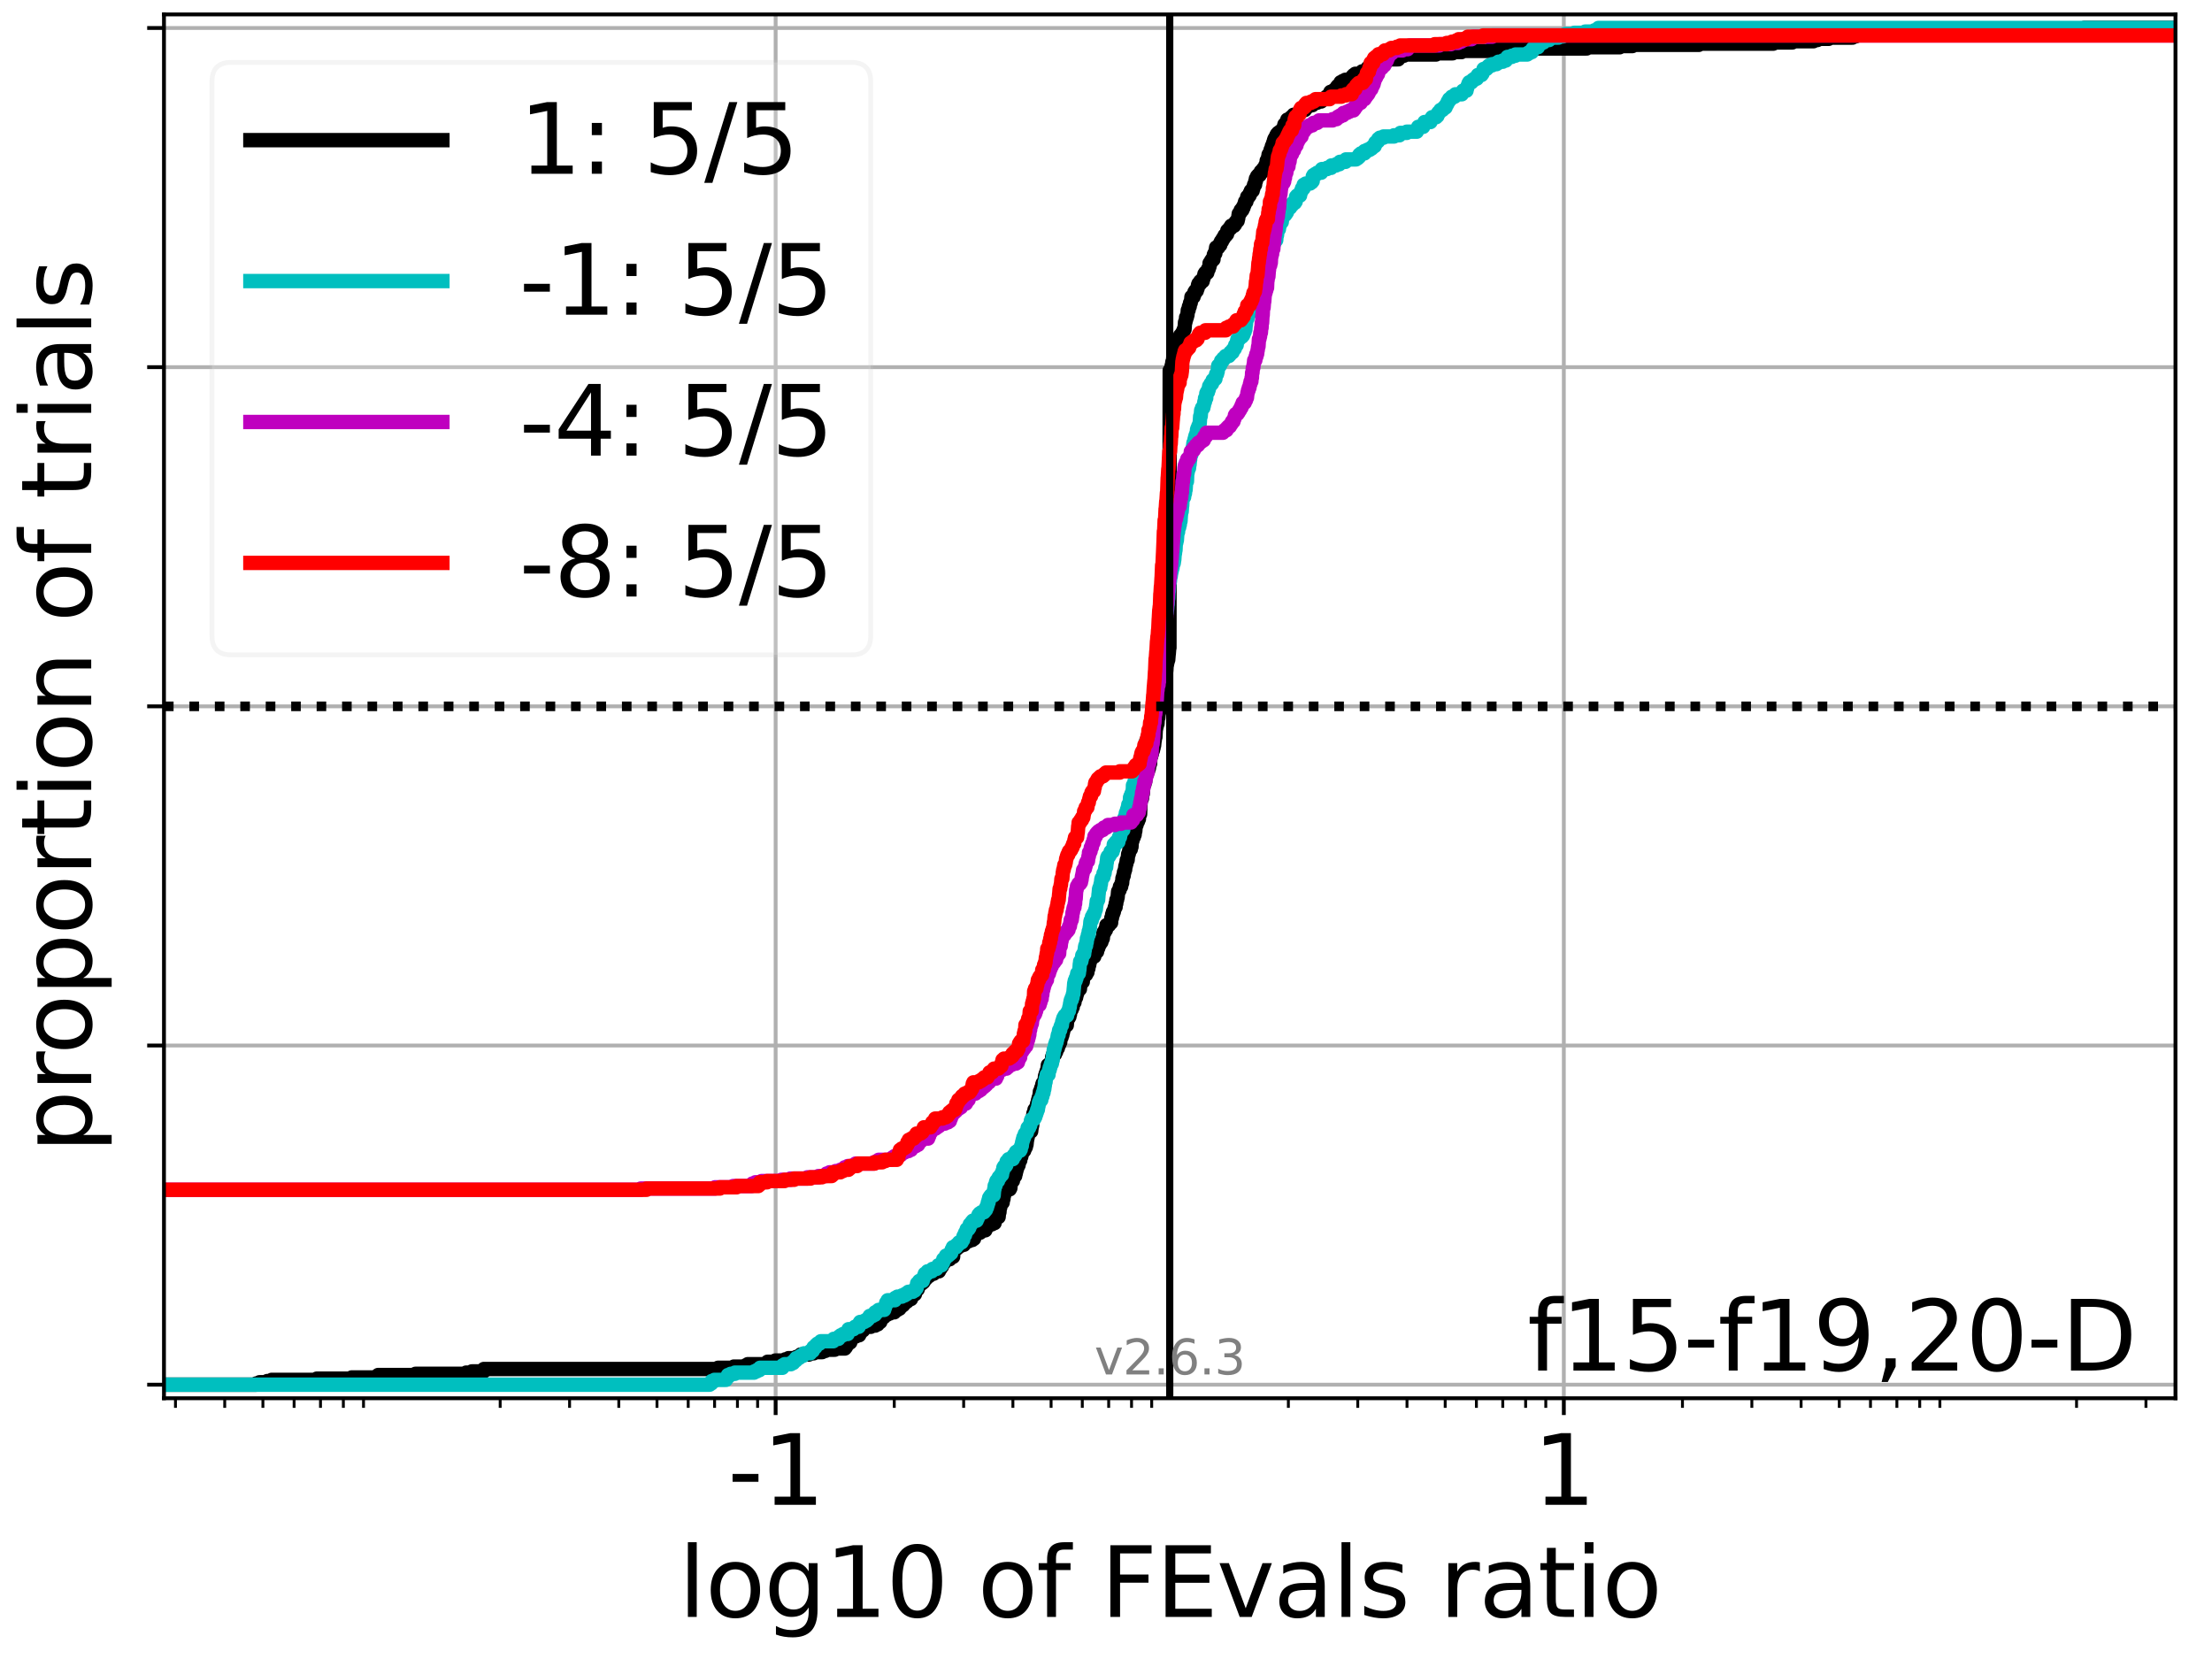 <?xml version="1.0" encoding="utf-8" standalone="no"?>
<!DOCTYPE svg PUBLIC "-//W3C//DTD SVG 1.1//EN"
  "http://www.w3.org/Graphics/SVG/1.1/DTD/svg11.dtd">
<svg xmlns:xlink="http://www.w3.org/1999/xlink" width="460.8pt" height="345.6pt" viewBox="0 0 460.8 345.6" xmlns="http://www.w3.org/2000/svg" version="1.1">
 <defs>
  <style type="text/css">*{stroke-linejoin: round; stroke-linecap: butt}</style>
 </defs>
 <g id="figure_1">
  <g id="patch_1">
   <path d="M 0 345.6 
L 460.8 345.6 
L 460.8 0 
L 0 0 
z
" style="fill: #ffffff"/>
  </g>
  <g id="axes_1">
   <g id="patch_2">
    <path d="M 34.16 291.28 
L 453.192 291.28 
L 453.192 3 
L 34.16 3 
z
" style="fill: #ffffff"/>
   </g>
   <g id="matplotlib.axis_1">
    <g id="xtick_1">
     <g id="line2d_1">
      <path d="M 161.579 291.28 
L 161.579 3 
" clip-path="url(#pdfeea30c9a)" style="fill: none; stroke: #b0b0b0; stroke-width: 0.8; stroke-linecap: square"/>
     </g>
     <g id="line2d_2">
      <defs>
       <path id="m3cf2faecad" d="M 0 0 
L 0 3.5 
" style="stroke: #000000; stroke-width: 0.8"/>
      </defs>
      <g>
       <use xlink:href="#m3cf2faecad" x="161.579" y="291.28" style="stroke: #000000; stroke-width: 0.8"/>
      </g>
     </g>
     <g id="text_1">
      <!-- -1 -->
      <g transform="translate(151.609 313.477)scale(0.2 -0.2)">
       <defs>
        <path id="DejaVuSans-2d" d="M 313 2009 
L 1997 2009 
L 1997 1497 
L 313 1497 
L 313 2009 
z
" transform="scale(0.016)"/>
        <path id="DejaVuSans-31" d="M 794 531 
L 1825 531 
L 1825 4091 
L 703 3866 
L 703 4441 
L 1819 4666 
L 2450 4666 
L 2450 531 
L 3481 531 
L 3481 0 
L 794 0 
L 794 531 
z
" transform="scale(0.016)"/>
       </defs>
       <use xlink:href="#DejaVuSans-2d"/>
       <use xlink:href="#DejaVuSans-31" x="36.084"/>
      </g>
     </g>
    </g>
    <g id="xtick_2">
     <g id="line2d_3">
      <path d="M 325.773 291.28 
L 325.773 3 
" clip-path="url(#pdfeea30c9a)" style="fill: none; stroke: #b0b0b0; stroke-width: 0.8; stroke-linecap: square"/>
     </g>
     <g id="line2d_4">
      <g>
       <use xlink:href="#m3cf2faecad" x="325.773" y="291.28" style="stroke: #000000; stroke-width: 0.8"/>
      </g>
     </g>
     <g id="text_2">
      <!-- 1 -->
      <g transform="translate(319.41 313.477)scale(0.2 -0.2)">
       <use xlink:href="#DejaVuSans-31"/>
      </g>
     </g>
    </g>
    <g id="xtick_3">
     <g id="line2d_5">
      <defs>
       <path id="m7ab4b3b240" d="M 0 0 
L 0 2 
" style="stroke: #000000; stroke-width: 0.6"/>
      </defs>
      <g>
       <use xlink:href="#m7ab4b3b240" x="36.555" y="291.28" style="stroke: #000000; stroke-width: 0.6"/>
      </g>
     </g>
    </g>
    <g id="xtick_4">
     <g id="line2d_6">
      <g>
       <use xlink:href="#m7ab4b3b240" x="46.813" y="291.28" style="stroke: #000000; stroke-width: 0.6"/>
      </g>
     </g>
    </g>
    <g id="xtick_5">
     <g id="line2d_7">
      <g>
       <use xlink:href="#m7ab4b3b240" x="54.769" y="291.28" style="stroke: #000000; stroke-width: 0.6"/>
      </g>
     </g>
    </g>
    <g id="xtick_6">
     <g id="line2d_8">
      <g>
       <use xlink:href="#m7ab4b3b240" x="61.269" y="291.28" style="stroke: #000000; stroke-width: 0.6"/>
      </g>
     </g>
    </g>
    <g id="xtick_7">
     <g id="line2d_9">
      <g>
       <use xlink:href="#m7ab4b3b240" x="66.765" y="291.28" style="stroke: #000000; stroke-width: 0.6"/>
      </g>
     </g>
    </g>
    <g id="xtick_8">
     <g id="line2d_10">
      <g>
       <use xlink:href="#m7ab4b3b240" x="71.526" y="291.28" style="stroke: #000000; stroke-width: 0.6"/>
      </g>
     </g>
    </g>
    <g id="xtick_9">
     <g id="line2d_11">
      <g>
       <use xlink:href="#m7ab4b3b240" x="75.726" y="291.28" style="stroke: #000000; stroke-width: 0.6"/>
      </g>
     </g>
    </g>
    <g id="xtick_10">
     <g id="line2d_12">
      <g>
       <use xlink:href="#m7ab4b3b240" x="104.196" y="291.28" style="stroke: #000000; stroke-width: 0.6"/>
      </g>
     </g>
    </g>
    <g id="xtick_11">
     <g id="line2d_13">
      <g>
       <use xlink:href="#m7ab4b3b240" x="118.652" y="291.28" style="stroke: #000000; stroke-width: 0.6"/>
      </g>
     </g>
    </g>
    <g id="xtick_12">
     <g id="line2d_14">
      <g>
       <use xlink:href="#m7ab4b3b240" x="128.909" y="291.28" style="stroke: #000000; stroke-width: 0.6"/>
      </g>
     </g>
    </g>
    <g id="xtick_13">
     <g id="line2d_15">
      <g>
       <use xlink:href="#m7ab4b3b240" x="136.865" y="291.28" style="stroke: #000000; stroke-width: 0.6"/>
      </g>
     </g>
    </g>
    <g id="xtick_14">
     <g id="line2d_16">
      <g>
       <use xlink:href="#m7ab4b3b240" x="143.366" y="291.28" style="stroke: #000000; stroke-width: 0.6"/>
      </g>
     </g>
    </g>
    <g id="xtick_15">
     <g id="line2d_17">
      <g>
       <use xlink:href="#m7ab4b3b240" x="148.862" y="291.28" style="stroke: #000000; stroke-width: 0.6"/>
      </g>
     </g>
    </g>
    <g id="xtick_16">
     <g id="line2d_18">
      <g>
       <use xlink:href="#m7ab4b3b240" x="153.623" y="291.28" style="stroke: #000000; stroke-width: 0.6"/>
      </g>
     </g>
    </g>
    <g id="xtick_17">
     <g id="line2d_19">
      <g>
       <use xlink:href="#m7ab4b3b240" x="157.823" y="291.28" style="stroke: #000000; stroke-width: 0.6"/>
      </g>
     </g>
    </g>
    <g id="xtick_18">
     <g id="line2d_20">
      <g>
       <use xlink:href="#m7ab4b3b240" x="186.293" y="291.28" style="stroke: #000000; stroke-width: 0.6"/>
      </g>
     </g>
    </g>
    <g id="xtick_19">
     <g id="line2d_21">
      <g>
       <use xlink:href="#m7ab4b3b240" x="200.749" y="291.28" style="stroke: #000000; stroke-width: 0.6"/>
      </g>
     </g>
    </g>
    <g id="xtick_20">
     <g id="line2d_22">
      <g>
       <use xlink:href="#m7ab4b3b240" x="211.006" y="291.28" style="stroke: #000000; stroke-width: 0.6"/>
      </g>
     </g>
    </g>
    <g id="xtick_21">
     <g id="line2d_23">
      <g>
       <use xlink:href="#m7ab4b3b240" x="218.962" y="291.28" style="stroke: #000000; stroke-width: 0.6"/>
      </g>
     </g>
    </g>
    <g id="xtick_22">
     <g id="line2d_24">
      <g>
       <use xlink:href="#m7ab4b3b240" x="225.463" y="291.28" style="stroke: #000000; stroke-width: 0.6"/>
      </g>
     </g>
    </g>
    <g id="xtick_23">
     <g id="line2d_25">
      <g>
       <use xlink:href="#m7ab4b3b240" x="230.959" y="291.28" style="stroke: #000000; stroke-width: 0.6"/>
      </g>
     </g>
    </g>
    <g id="xtick_24">
     <g id="line2d_26">
      <g>
       <use xlink:href="#m7ab4b3b240" x="235.72" y="291.28" style="stroke: #000000; stroke-width: 0.6"/>
      </g>
     </g>
    </g>
    <g id="xtick_25">
     <g id="line2d_27">
      <g>
       <use xlink:href="#m7ab4b3b240" x="239.919" y="291.28" style="stroke: #000000; stroke-width: 0.6"/>
      </g>
     </g>
    </g>
    <g id="xtick_26">
     <g id="line2d_28">
      <g>
       <use xlink:href="#m7ab4b3b240" x="268.39" y="291.28" style="stroke: #000000; stroke-width: 0.6"/>
      </g>
     </g>
    </g>
    <g id="xtick_27">
     <g id="line2d_29">
      <g>
       <use xlink:href="#m7ab4b3b240" x="282.846" y="291.28" style="stroke: #000000; stroke-width: 0.6"/>
      </g>
     </g>
    </g>
    <g id="xtick_28">
     <g id="line2d_30">
      <g>
       <use xlink:href="#m7ab4b3b240" x="293.103" y="291.28" style="stroke: #000000; stroke-width: 0.6"/>
      </g>
     </g>
    </g>
    <g id="xtick_29">
     <g id="line2d_31">
      <g>
       <use xlink:href="#m7ab4b3b240" x="301.059" y="291.28" style="stroke: #000000; stroke-width: 0.6"/>
      </g>
     </g>
    </g>
    <g id="xtick_30">
     <g id="line2d_32">
      <g>
       <use xlink:href="#m7ab4b3b240" x="307.56" y="291.28" style="stroke: #000000; stroke-width: 0.6"/>
      </g>
     </g>
    </g>
    <g id="xtick_31">
     <g id="line2d_33">
      <g>
       <use xlink:href="#m7ab4b3b240" x="313.056" y="291.28" style="stroke: #000000; stroke-width: 0.6"/>
      </g>
     </g>
    </g>
    <g id="xtick_32">
     <g id="line2d_34">
      <g>
       <use xlink:href="#m7ab4b3b240" x="317.817" y="291.28" style="stroke: #000000; stroke-width: 0.6"/>
      </g>
     </g>
    </g>
    <g id="xtick_33">
     <g id="line2d_35">
      <g>
       <use xlink:href="#m7ab4b3b240" x="322.016" y="291.28" style="stroke: #000000; stroke-width: 0.6"/>
      </g>
     </g>
    </g>
    <g id="xtick_34">
     <g id="line2d_36">
      <g>
       <use xlink:href="#m7ab4b3b240" x="350.487" y="291.28" style="stroke: #000000; stroke-width: 0.6"/>
      </g>
     </g>
    </g>
    <g id="xtick_35">
     <g id="line2d_37">
      <g>
       <use xlink:href="#m7ab4b3b240" x="364.943" y="291.28" style="stroke: #000000; stroke-width: 0.6"/>
      </g>
     </g>
    </g>
    <g id="xtick_36">
     <g id="line2d_38">
      <g>
       <use xlink:href="#m7ab4b3b240" x="375.2" y="291.28" style="stroke: #000000; stroke-width: 0.6"/>
      </g>
     </g>
    </g>
    <g id="xtick_37">
     <g id="line2d_39">
      <g>
       <use xlink:href="#m7ab4b3b240" x="383.156" y="291.28" style="stroke: #000000; stroke-width: 0.6"/>
      </g>
     </g>
    </g>
    <g id="xtick_38">
     <g id="line2d_40">
      <g>
       <use xlink:href="#m7ab4b3b240" x="389.657" y="291.28" style="stroke: #000000; stroke-width: 0.6"/>
      </g>
     </g>
    </g>
    <g id="xtick_39">
     <g id="line2d_41">
      <g>
       <use xlink:href="#m7ab4b3b240" x="395.153" y="291.28" style="stroke: #000000; stroke-width: 0.6"/>
      </g>
     </g>
    </g>
    <g id="xtick_40">
     <g id="line2d_42">
      <g>
       <use xlink:href="#m7ab4b3b240" x="399.914" y="291.28" style="stroke: #000000; stroke-width: 0.6"/>
      </g>
     </g>
    </g>
    <g id="xtick_41">
     <g id="line2d_43">
      <g>
       <use xlink:href="#m7ab4b3b240" x="404.113" y="291.28" style="stroke: #000000; stroke-width: 0.6"/>
      </g>
     </g>
    </g>
    <g id="xtick_42">
     <g id="line2d_44">
      <g>
       <use xlink:href="#m7ab4b3b240" x="432.583" y="291.28" style="stroke: #000000; stroke-width: 0.6"/>
      </g>
     </g>
    </g>
    <g id="xtick_43">
     <g id="line2d_45">
      <g>
       <use xlink:href="#m7ab4b3b240" x="447.04" y="291.28" style="stroke: #000000; stroke-width: 0.6"/>
      </g>
     </g>
    </g>
    <g id="text_3">
     <!-- log10 of FEvals ratio -->
     <g transform="translate(141.371 336.833)scale(0.2 -0.2)">
      <defs>
       <path id="DejaVuSans-6c" d="M 603 4863 
L 1178 4863 
L 1178 0 
L 603 0 
L 603 4863 
z
" transform="scale(0.016)"/>
       <path id="DejaVuSans-6f" d="M 1959 3097 
Q 1497 3097 1228 2736 
Q 959 2375 959 1747 
Q 959 1119 1226 758 
Q 1494 397 1959 397 
Q 2419 397 2687 759 
Q 2956 1122 2956 1747 
Q 2956 2369 2687 2733 
Q 2419 3097 1959 3097 
z
M 1959 3584 
Q 2709 3584 3137 3096 
Q 3566 2609 3566 1747 
Q 3566 888 3137 398 
Q 2709 -91 1959 -91 
Q 1206 -91 779 398 
Q 353 888 353 1747 
Q 353 2609 779 3096 
Q 1206 3584 1959 3584 
z
" transform="scale(0.016)"/>
       <path id="DejaVuSans-67" d="M 2906 1791 
Q 2906 2416 2648 2759 
Q 2391 3103 1925 3103 
Q 1463 3103 1205 2759 
Q 947 2416 947 1791 
Q 947 1169 1205 825 
Q 1463 481 1925 481 
Q 2391 481 2648 825 
Q 2906 1169 2906 1791 
z
M 3481 434 
Q 3481 -459 3084 -895 
Q 2688 -1331 1869 -1331 
Q 1566 -1331 1297 -1286 
Q 1028 -1241 775 -1147 
L 775 -588 
Q 1028 -725 1275 -790 
Q 1522 -856 1778 -856 
Q 2344 -856 2625 -561 
Q 2906 -266 2906 331 
L 2906 616 
Q 2728 306 2450 153 
Q 2172 0 1784 0 
Q 1141 0 747 490 
Q 353 981 353 1791 
Q 353 2603 747 3093 
Q 1141 3584 1784 3584 
Q 2172 3584 2450 3431 
Q 2728 3278 2906 2969 
L 2906 3500 
L 3481 3500 
L 3481 434 
z
" transform="scale(0.016)"/>
       <path id="DejaVuSans-30" d="M 2034 4250 
Q 1547 4250 1301 3770 
Q 1056 3291 1056 2328 
Q 1056 1369 1301 889 
Q 1547 409 2034 409 
Q 2525 409 2770 889 
Q 3016 1369 3016 2328 
Q 3016 3291 2770 3770 
Q 2525 4250 2034 4250 
z
M 2034 4750 
Q 2819 4750 3233 4129 
Q 3647 3509 3647 2328 
Q 3647 1150 3233 529 
Q 2819 -91 2034 -91 
Q 1250 -91 836 529 
Q 422 1150 422 2328 
Q 422 3509 836 4129 
Q 1250 4750 2034 4750 
z
" transform="scale(0.016)"/>
       <path id="DejaVuSans-20" transform="scale(0.016)"/>
       <path id="DejaVuSans-66" d="M 2375 4863 
L 2375 4384 
L 1825 4384 
Q 1516 4384 1395 4259 
Q 1275 4134 1275 3809 
L 1275 3500 
L 2222 3500 
L 2222 3053 
L 1275 3053 
L 1275 0 
L 697 0 
L 697 3053 
L 147 3053 
L 147 3500 
L 697 3500 
L 697 3744 
Q 697 4328 969 4595 
Q 1241 4863 1831 4863 
L 2375 4863 
z
" transform="scale(0.016)"/>
       <path id="DejaVuSans-46" d="M 628 4666 
L 3309 4666 
L 3309 4134 
L 1259 4134 
L 1259 2759 
L 3109 2759 
L 3109 2228 
L 1259 2228 
L 1259 0 
L 628 0 
L 628 4666 
z
" transform="scale(0.016)"/>
       <path id="DejaVuSans-45" d="M 628 4666 
L 3578 4666 
L 3578 4134 
L 1259 4134 
L 1259 2753 
L 3481 2753 
L 3481 2222 
L 1259 2222 
L 1259 531 
L 3634 531 
L 3634 0 
L 628 0 
L 628 4666 
z
" transform="scale(0.016)"/>
       <path id="DejaVuSans-76" d="M 191 3500 
L 800 3500 
L 1894 563 
L 2988 3500 
L 3597 3500 
L 2284 0 
L 1503 0 
L 191 3500 
z
" transform="scale(0.016)"/>
       <path id="DejaVuSans-61" d="M 2194 1759 
Q 1497 1759 1228 1600 
Q 959 1441 959 1056 
Q 959 750 1161 570 
Q 1363 391 1709 391 
Q 2188 391 2477 730 
Q 2766 1069 2766 1631 
L 2766 1759 
L 2194 1759 
z
M 3341 1997 
L 3341 0 
L 2766 0 
L 2766 531 
Q 2569 213 2275 61 
Q 1981 -91 1556 -91 
Q 1019 -91 701 211 
Q 384 513 384 1019 
Q 384 1609 779 1909 
Q 1175 2209 1959 2209 
L 2766 2209 
L 2766 2266 
Q 2766 2663 2505 2880 
Q 2244 3097 1772 3097 
Q 1472 3097 1187 3025 
Q 903 2953 641 2809 
L 641 3341 
Q 956 3463 1253 3523 
Q 1550 3584 1831 3584 
Q 2591 3584 2966 3190 
Q 3341 2797 3341 1997 
z
" transform="scale(0.016)"/>
       <path id="DejaVuSans-73" d="M 2834 3397 
L 2834 2853 
Q 2591 2978 2328 3040 
Q 2066 3103 1784 3103 
Q 1356 3103 1142 2972 
Q 928 2841 928 2578 
Q 928 2378 1081 2264 
Q 1234 2150 1697 2047 
L 1894 2003 
Q 2506 1872 2764 1633 
Q 3022 1394 3022 966 
Q 3022 478 2636 193 
Q 2250 -91 1575 -91 
Q 1294 -91 989 -36 
Q 684 19 347 128 
L 347 722 
Q 666 556 975 473 
Q 1284 391 1588 391 
Q 1994 391 2212 530 
Q 2431 669 2431 922 
Q 2431 1156 2273 1281 
Q 2116 1406 1581 1522 
L 1381 1569 
Q 847 1681 609 1914 
Q 372 2147 372 2553 
Q 372 3047 722 3315 
Q 1072 3584 1716 3584 
Q 2034 3584 2315 3537 
Q 2597 3491 2834 3397 
z
" transform="scale(0.016)"/>
       <path id="DejaVuSans-72" d="M 2631 2963 
Q 2534 3019 2420 3045 
Q 2306 3072 2169 3072 
Q 1681 3072 1420 2755 
Q 1159 2438 1159 1844 
L 1159 0 
L 581 0 
L 581 3500 
L 1159 3500 
L 1159 2956 
Q 1341 3275 1631 3429 
Q 1922 3584 2338 3584 
Q 2397 3584 2469 3576 
Q 2541 3569 2628 3553 
L 2631 2963 
z
" transform="scale(0.016)"/>
       <path id="DejaVuSans-74" d="M 1172 4494 
L 1172 3500 
L 2356 3500 
L 2356 3053 
L 1172 3053 
L 1172 1153 
Q 1172 725 1289 603 
Q 1406 481 1766 481 
L 2356 481 
L 2356 0 
L 1766 0 
Q 1100 0 847 248 
Q 594 497 594 1153 
L 594 3053 
L 172 3053 
L 172 3500 
L 594 3500 
L 594 4494 
L 1172 4494 
z
" transform="scale(0.016)"/>
       <path id="DejaVuSans-69" d="M 603 3500 
L 1178 3500 
L 1178 0 
L 603 0 
L 603 3500 
z
M 603 4863 
L 1178 4863 
L 1178 4134 
L 603 4134 
L 603 4863 
z
" transform="scale(0.016)"/>
      </defs>
      <use xlink:href="#DejaVuSans-6c"/>
      <use xlink:href="#DejaVuSans-6f" x="27.783"/>
      <use xlink:href="#DejaVuSans-67" x="88.965"/>
      <use xlink:href="#DejaVuSans-31" x="152.441"/>
      <use xlink:href="#DejaVuSans-30" x="216.064"/>
      <use xlink:href="#DejaVuSans-20" x="279.688"/>
      <use xlink:href="#DejaVuSans-6f" x="311.475"/>
      <use xlink:href="#DejaVuSans-66" x="372.656"/>
      <use xlink:href="#DejaVuSans-20" x="407.861"/>
      <use xlink:href="#DejaVuSans-46" x="439.648"/>
      <use xlink:href="#DejaVuSans-45" x="497.168"/>
      <use xlink:href="#DejaVuSans-76" x="560.352"/>
      <use xlink:href="#DejaVuSans-61" x="619.531"/>
      <use xlink:href="#DejaVuSans-6c" x="680.811"/>
      <use xlink:href="#DejaVuSans-73" x="708.594"/>
      <use xlink:href="#DejaVuSans-20" x="760.693"/>
      <use xlink:href="#DejaVuSans-72" x="792.48"/>
      <use xlink:href="#DejaVuSans-61" x="833.594"/>
      <use xlink:href="#DejaVuSans-74" x="894.873"/>
      <use xlink:href="#DejaVuSans-69" x="934.082"/>
      <use xlink:href="#DejaVuSans-6f" x="961.865"/>
     </g>
    </g>
   </g>
   <g id="matplotlib.axis_2">
    <g id="ytick_1">
     <g id="line2d_46">
      <path d="M 34.16 288.454 
L 453.192 288.454 
" clip-path="url(#pdfeea30c9a)" style="fill: none; stroke: #b0b0b0; stroke-width: 0.8; stroke-linecap: square"/>
     </g>
     <g id="line2d_47">
      <defs>
       <path id="m1486f4fb8e" d="M 0 0 
L -3.5 0 
" style="stroke: #000000; stroke-width: 0.8"/>
      </defs>
      <g>
       <use xlink:href="#m1486f4fb8e" x="34.16" y="288.454" style="stroke: #000000; stroke-width: 0.8"/>
      </g>
     </g>
    </g>
    <g id="ytick_2">
     <g id="line2d_48">
      <path d="M 34.16 217.797 
L 453.192 217.797 
" clip-path="url(#pdfeea30c9a)" style="fill: none; stroke: #b0b0b0; stroke-width: 0.8; stroke-linecap: square"/>
     </g>
     <g id="line2d_49">
      <g>
       <use xlink:href="#m1486f4fb8e" x="34.16" y="217.797" style="stroke: #000000; stroke-width: 0.8"/>
      </g>
     </g>
    </g>
    <g id="ytick_3">
     <g id="line2d_50">
      <path d="M 34.16 147.14 
L 453.192 147.14 
" clip-path="url(#pdfeea30c9a)" style="fill: none; stroke: #b0b0b0; stroke-width: 0.8; stroke-linecap: square"/>
     </g>
     <g id="line2d_51">
      <g>
       <use xlink:href="#m1486f4fb8e" x="34.16" y="147.14" style="stroke: #000000; stroke-width: 0.8"/>
      </g>
     </g>
    </g>
    <g id="ytick_4">
     <g id="line2d_52">
      <path d="M 34.16 76.483 
L 453.192 76.483 
" clip-path="url(#pdfeea30c9a)" style="fill: none; stroke: #b0b0b0; stroke-width: 0.8; stroke-linecap: square"/>
     </g>
     <g id="line2d_53">
      <g>
       <use xlink:href="#m1486f4fb8e" x="34.16" y="76.483" style="stroke: #000000; stroke-width: 0.8"/>
      </g>
     </g>
    </g>
    <g id="ytick_5">
     <g id="line2d_54">
      <path d="M 34.16 5.826 
L 453.192 5.826 
" clip-path="url(#pdfeea30c9a)" style="fill: none; stroke: #b0b0b0; stroke-width: 0.8; stroke-linecap: square"/>
     </g>
     <g id="line2d_55">
      <g>
       <use xlink:href="#m1486f4fb8e" x="34.16" y="5.826" style="stroke: #000000; stroke-width: 0.8"/>
      </g>
     </g>
    </g>
    <g id="text_4">
     <!-- proportion of trials -->
     <g transform="translate(19.001 240.146)rotate(-90)scale(0.2 -0.2)">
      <defs>
       <path id="DejaVuSans-70" d="M 1159 525 
L 1159 -1331 
L 581 -1331 
L 581 3500 
L 1159 3500 
L 1159 2969 
Q 1341 3281 1617 3432 
Q 1894 3584 2278 3584 
Q 2916 3584 3314 3078 
Q 3713 2572 3713 1747 
Q 3713 922 3314 415 
Q 2916 -91 2278 -91 
Q 1894 -91 1617 61 
Q 1341 213 1159 525 
z
M 3116 1747 
Q 3116 2381 2855 2742 
Q 2594 3103 2138 3103 
Q 1681 3103 1420 2742 
Q 1159 2381 1159 1747 
Q 1159 1113 1420 752 
Q 1681 391 2138 391 
Q 2594 391 2855 752 
Q 3116 1113 3116 1747 
z
" transform="scale(0.016)"/>
       <path id="DejaVuSans-6e" d="M 3513 2113 
L 3513 0 
L 2938 0 
L 2938 2094 
Q 2938 2591 2744 2837 
Q 2550 3084 2163 3084 
Q 1697 3084 1428 2787 
Q 1159 2491 1159 1978 
L 1159 0 
L 581 0 
L 581 3500 
L 1159 3500 
L 1159 2956 
Q 1366 3272 1645 3428 
Q 1925 3584 2291 3584 
Q 2894 3584 3203 3211 
Q 3513 2838 3513 2113 
z
" transform="scale(0.016)"/>
      </defs>
      <use xlink:href="#DejaVuSans-70"/>
      <use xlink:href="#DejaVuSans-72" x="63.477"/>
      <use xlink:href="#DejaVuSans-6f" x="102.34"/>
      <use xlink:href="#DejaVuSans-70" x="163.521"/>
      <use xlink:href="#DejaVuSans-6f" x="226.998"/>
      <use xlink:href="#DejaVuSans-72" x="288.18"/>
      <use xlink:href="#DejaVuSans-74" x="329.293"/>
      <use xlink:href="#DejaVuSans-69" x="368.502"/>
      <use xlink:href="#DejaVuSans-6f" x="396.285"/>
      <use xlink:href="#DejaVuSans-6e" x="457.467"/>
      <use xlink:href="#DejaVuSans-20" x="520.846"/>
      <use xlink:href="#DejaVuSans-6f" x="552.633"/>
      <use xlink:href="#DejaVuSans-66" x="613.814"/>
      <use xlink:href="#DejaVuSans-20" x="649.02"/>
      <use xlink:href="#DejaVuSans-74" x="680.807"/>
      <use xlink:href="#DejaVuSans-72" x="720.016"/>
      <use xlink:href="#DejaVuSans-69" x="761.129"/>
      <use xlink:href="#DejaVuSans-61" x="788.912"/>
      <use xlink:href="#DejaVuSans-6c" x="850.191"/>
      <use xlink:href="#DejaVuSans-73" x="877.975"/>
     </g>
    </g>
   </g>
   <g id="line2d_56">
    <path d="M 34.16 288.454 
L 53.37 288.454 
L 53.37 288.203 
L 54.062 288.203 
L 54.062 287.951 
L 55.671 287.951 
L 55.671 287.7 
L 56.597 287.7 
L 56.597 287.449 
L 65.989 287.449 
L 65.989 287.198 
L 73.28 287.198 
L 73.28 286.946 
L 78.428 286.946 
L 78.428 286.695 
L 78.776 286.695 
L 78.776 286.444 
L 86.558 286.444 
L 86.558 286.193 
L 97.106 286.193 
L 97.106 285.941 
L 98.295 285.941 
L 98.295 285.69 
L 100.798 285.69 
L 100.798 285.188 
L 149.582 285.188 
L 149.582 284.937 
L 152.871 284.937 
L 152.871 284.685 
L 155.324 284.685 
L 155.324 284.434 
L 155.779 284.434 
L 155.779 284.183 
L 159.572 284.183 
L 159.572 283.932 
L 159.901 283.932 
L 159.901 283.68 
L 161.493 283.68 
L 161.493 283.429 
L 163.579 283.429 
L 163.579 283.178 
L 164.271 283.178 
L 164.271 282.927 
L 165.88 282.927 
L 165.88 282.676 
L 166.602 282.676 
L 166.602 282.424 
L 166.806 282.424 
L 166.806 282.173 
L 168.523 282.173 
L 168.523 281.922 
L 169.502 281.922 
L 169.502 281.671 
L 171.275 281.671 
L 171.275 281.419 
L 171.948 281.419 
L 171.948 281.168 
L 173.894 281.168 
L 173.894 280.917 
L 175.997 280.917 
L 175.997 280.666 
L 176.198 280.666 
L 176.222 280.163 
L 176.532 280.163 
L 176.546 279.661 
L 177.12 279.661 
L 177.204 279.158 
L 177.329 279.158 
L 177.382 278.656 
L 177.766 278.656 
L 177.766 278.405 
L 178.292 278.405 
L 178.292 278.154 
L 178.978 278.154 
L 178.978 277.902 
L 179.1 277.902 
L 179.1 277.651 
L 179.268 277.651 
L 179.268 277.4 
L 179.46 277.4 
L 179.46 277.149 
L 179.792 277.149 
L 179.792 276.897 
L 179.917 276.897 
L 179.995 276.395 
L 181.401 276.395 
L 181.401 276.144 
L 182.327 276.144 
L 182.327 275.893 
L 182.84 275.893 
L 182.84 275.641 
L 183.066 275.641 
L 183.066 275.39 
L 183.38 275.39 
L 183.489 274.888 
L 183.577 274.888 
L 183.577 274.636 
L 183.758 274.636 
L 183.758 274.385 
L 184.134 274.385 
L 184.234 273.883 
L 184.796 273.883 
L 184.796 273.631 
L 185.367 273.631 
L 185.367 273.38 
L 186.293 273.38 
L 186.298 272.878 
L 186.947 272.878 
L 186.947 272.627 
L 187.381 272.627 
L 187.473 272.124 
L 187.836 272.124 
L 187.836 271.873 
L 188.165 271.873 
L 188.165 271.622 
L 188.293 271.622 
L 188.293 271.37 
L 188.637 271.37 
L 188.637 271.119 
L 188.985 271.119 
L 188.985 270.617 
L 189.774 270.617 
L 189.87 269.863 
L 190.258 269.863 
L 190.258 269.612 
L 190.594 269.612 
L 190.7 268.858 
L 190.805 268.858 
L 190.805 268.607 
L 191.164 268.607 
L 191.247 268.105 
L 191.337 268.105 
L 191.337 267.853 
L 191.52 267.853 
L 191.52 267.602 
L 191.719 267.602 
L 191.719 267.351 
L 192.076 267.351 
L 192.076 267.1 
L 192.367 267.1 
L 192.367 266.848 
L 192.531 266.848 
L 192.531 266.597 
L 192.7 266.597 
L 192.7 266.346 
L 192.945 266.346 
L 192.945 266.095 
L 193.084 266.095 
L 193.084 265.844 
L 193.539 265.844 
L 193.539 265.592 
L 193.871 265.592 
L 193.871 265.341 
L 194.488 265.341 
L 194.532 264.839 
L 195.594 264.839 
L 195.685 264.336 
L 195.882 264.336 
L 195.985 263.834 
L 196.231 263.834 
L 196.287 263.08 
L 196.686 263.08 
L 196.767 262.578 
L 196.941 262.578 
L 196.941 262.326 
L 197.835 262.326 
L 197.895 261.824 
L 198.55 261.824 
L 198.627 260.568 
L 198.822 260.568 
L 198.822 260.317 
L 199.01 260.317 
L 199.01 260.065 
L 199.397 260.065 
L 199.476 259.563 
L 200.092 259.563 
L 200.092 259.312 
L 200.8 259.312 
L 200.8 259.06 
L 200.912 259.06 
L 200.912 258.809 
L 201.189 258.809 
L 201.189 258.558 
L 201.846 258.558 
L 201.846 258.307 
L 202.569 258.307 
L 202.569 258.056 
L 202.912 258.056 
L 202.975 257.553 
L 203.11 257.553 
L 203.11 257.302 
L 203.263 257.302 
L 203.332 256.799 
L 204.158 256.799 
L 204.158 256.548 
L 204.506 256.548 
L 204.506 256.297 
L 205.265 256.297 
L 205.328 255.543 
L 205.753 255.543 
L 205.753 255.292 
L 205.951 255.292 
L 205.951 255.041 
L 206.654 255.041 
L 206.654 254.79 
L 207.186 254.79 
L 207.25 254.036 
L 207.315 254.036 
L 207.383 253.534 
L 208.026 253.534 
L 208.124 252.529 
L 208.202 252.529 
L 208.279 251.524 
L 208.373 251.524 
L 208.471 250.77 
L 208.503 250.77 
L 208.503 250.519 
L 208.868 250.519 
L 208.938 249.765 
L 209.035 249.765 
L 209.103 249.011 
L 209.177 249.011 
L 209.27 248.258 
L 209.385 248.258 
L 209.438 247.755 
L 210.348 247.755 
L 210.348 247.504 
L 210.475 247.504 
L 210.554 246.499 
L 210.646 246.499 
L 210.7 245.997 
L 211.006 245.997 
L 211.006 245.494 
L 211.119 245.494 
L 211.192 244.992 
L 211.472 244.992 
L 211.517 244.489 
L 211.598 244.489 
L 211.654 243.987 
L 211.716 243.987 
L 211.807 243.485 
L 211.86 243.485 
L 211.927 242.982 
L 212.052 242.982 
L 212.052 242.731 
L 212.18 242.731 
L 212.287 241.977 
L 212.389 241.977 
L 212.389 241.726 
L 212.531 241.726 
L 212.554 240.972 
L 212.748 240.972 
L 212.77 240.47 
L 212.879 240.47 
L 212.973 239.716 
L 213.351 239.716 
L 213.389 239.214 
L 213.565 239.214 
L 213.565 238.963 
L 213.699 238.963 
L 213.757 238.46 
L 213.833 238.46 
L 213.938 237.455 
L 213.968 237.455 
L 213.982 236.953 
L 214.08 236.953 
L 214.133 236.45 
L 214.201 236.45 
L 214.201 236.199 
L 214.322 236.199 
L 214.322 235.948 
L 214.474 235.948 
L 214.474 235.697 
L 214.801 235.697 
L 214.894 234.943 
L 214.913 234.943 
L 214.993 234.44 
L 215.028 234.44 
L 215.089 233.436 
L 215.142 233.436 
L 215.212 232.431 
L 215.259 232.431 
L 215.286 231.928 
L 215.437 231.928 
L 215.508 231.175 
L 215.702 231.175 
L 215.702 230.923 
L 215.839 230.923 
L 215.839 230.672 
L 215.963 230.672 
L 216.052 229.918 
L 216.158 229.918 
L 216.253 229.165 
L 216.366 229.165 
L 216.386 228.662 
L 216.502 228.662 
L 216.575 227.909 
L 216.62 227.909 
L 216.63 227.406 
L 216.747 227.406 
L 216.844 226.904 
L 216.904 226.904 
L 216.904 226.653 
L 217.075 226.653 
L 217.129 225.899 
L 217.22 225.899 
L 217.22 225.648 
L 217.429 225.648 
L 217.536 225.145 
L 217.607 225.145 
L 217.704 224.14 
L 217.755 224.14 
L 217.858 223.638 
L 218.027 223.638 
L 218.028 223.135 
L 218.146 223.135 
L 218.235 222.382 
L 218.278 222.382 
L 218.288 221.879 
L 218.7 221.879 
L 218.7 221.628 
L 218.821 221.628 
L 218.821 221.377 
L 219.031 221.377 
L 219.031 221.126 
L 219.145 221.126 
L 219.201 220.121 
L 219.323 220.121 
L 219.383 219.618 
L 219.778 219.618 
L 219.868 219.116 
L 220.019 219.116 
L 220.071 218.613 
L 220.132 218.613 
L 220.132 218.362 
L 220.366 218.362 
L 220.474 217.608 
L 220.652 217.608 
L 220.661 217.106 
L 220.864 217.106 
L 220.902 216.352 
L 221 216.352 
L 221 216.101 
L 221.14 216.101 
L 221.147 215.599 
L 221.307 215.599 
L 221.321 215.096 
L 221.431 215.096 
L 221.534 214.343 
L 221.646 214.343 
L 221.655 213.84 
L 221.789 213.84 
L 221.789 213.589 
L 222.226 213.589 
L 222.317 212.333 
L 222.368 212.333 
L 222.368 212.082 
L 222.628 212.082 
L 222.628 211.83 
L 222.769 211.83 
L 222.836 211.328 
L 222.897 211.328 
L 222.961 210.574 
L 223.083 210.574 
L 223.083 210.323 
L 223.242 210.323 
L 223.331 209.82 
L 223.459 209.82 
L 223.523 209.067 
L 223.652 209.067 
L 223.652 208.816 
L 223.832 208.816 
L 223.888 208.062 
L 224.024 208.062 
L 224.024 207.811 
L 224.164 207.811 
L 224.222 207.308 
L 224.287 207.308 
L 224.302 206.806 
L 224.456 206.806 
L 224.511 206.303 
L 224.668 206.303 
L 224.668 206.052 
L 224.961 206.052 
L 225.024 205.298 
L 225.081 205.298 
L 225.145 204.796 
L 225.252 204.796 
L 225.252 204.545 
L 225.558 204.545 
L 225.618 203.54 
L 225.674 203.54 
L 225.751 203.037 
L 226.245 203.037 
L 226.257 202.535 
L 226.527 202.535 
L 226.534 201.781 
L 226.721 201.781 
L 226.821 201.028 
L 226.902 201.028 
L 227.011 200.274 
L 227.086 200.274 
L 227.182 199.772 
L 227.334 199.772 
L 227.334 199.52 
L 227.465 199.52 
L 227.465 199.269 
L 227.953 199.269 
L 227.99 198.515 
L 228.155 198.515 
L 228.155 198.264 
L 228.533 198.264 
L 228.596 197.51 
L 228.782 197.51 
L 228.885 197.008 
L 228.966 197.008 
L 228.966 196.757 
L 229.103 196.757 
L 229.103 196.506 
L 229.249 196.506 
L 229.249 196.254 
L 229.436 196.254 
L 229.463 195.752 
L 229.615 195.752 
L 229.615 195.501 
L 229.729 195.501 
L 229.835 194.496 
L 229.891 194.496 
L 229.891 194.245 
L 230.083 194.245 
L 230.187 193.742 
L 230.379 193.742 
L 230.4 193.24 
L 230.493 193.24 
L 230.493 192.737 
L 231.018 192.737 
L 231.018 192.486 
L 231.209 192.486 
L 231.209 192.235 
L 231.459 192.235 
L 231.504 191.23 
L 231.64 191.23 
L 231.69 190.476 
L 231.846 190.476 
L 231.847 189.974 
L 232.028 189.974 
L 232.097 189.471 
L 232.148 189.471 
L 232.238 188.969 
L 232.395 188.969 
L 232.422 188.215 
L 232.538 188.215 
L 232.571 187.462 
L 232.702 187.462 
L 232.769 186.959 
L 232.819 186.959 
L 232.926 185.703 
L 233.068 185.703 
L 233.068 185.452 
L 233.217 185.452 
L 233.303 184.698 
L 233.553 184.698 
L 233.651 183.944 
L 233.759 183.944 
L 233.832 182.939 
L 233.906 182.939 
L 233.983 182.437 
L 234.078 182.437 
L 234.141 181.683 
L 234.223 181.683 
L 234.322 181.181 
L 234.38 181.181 
L 234.439 180.427 
L 234.513 180.427 
L 234.588 179.925 
L 234.65 179.925 
L 234.73 179.171 
L 234.9 179.171 
L 234.991 178.166 
L 235.014 178.166 
L 235.014 177.915 
L 235.14 177.915 
L 235.19 177.413 
L 235.274 177.413 
L 235.279 176.91 
L 235.569 176.91 
L 235.593 176.408 
L 235.707 176.408 
L 235.774 175.152 
L 235.901 175.152 
L 235.971 174.398 
L 236.18 174.398 
L 236.22 173.895 
L 236.361 173.895 
L 236.428 173.142 
L 236.498 173.142 
L 236.575 172.137 
L 236.623 172.137 
L 236.623 171.886 
L 236.754 171.886 
L 236.857 171.383 
L 236.909 171.383 
L 236.909 171.132 
L 237.052 171.132 
L 237.07 170.629 
L 237.254 170.629 
L 237.304 169.625 
L 237.499 169.625 
L 237.605 166.861 
L 237.649 166.861 
L 237.725 166.359 
L 237.882 166.359 
L 237.988 165.354 
L 238.06 165.354 
L 238.129 163.846 
L 238.192 163.846 
L 238.204 163.344 
L 238.416 163.344 
L 238.475 162.842 
L 238.56 162.842 
L 238.659 161.585 
L 238.677 161.585 
L 238.677 161.334 
L 238.8 161.334 
L 238.8 161.083 
L 238.974 161.083 
L 238.982 160.581 
L 239.17 160.581 
L 239.26 160.078 
L 239.33 160.078 
L 239.438 159.324 
L 239.451 159.324 
L 239.451 159.073 
L 239.587 159.073 
L 239.65 157.566 
L 239.803 157.566 
L 239.906 157.063 
L 239.954 157.063 
L 239.995 156.31 
L 240.179 156.31 
L 240.22 155.807 
L 240.305 155.807 
L 240.321 155.305 
L 240.418 155.305 
L 240.519 154.3 
L 240.548 154.3 
L 240.626 153.546 
L 240.691 153.546 
L 240.783 151.788 
L 240.842 151.788 
L 240.916 151.285 
L 240.963 151.285 
L 240.99 150.783 
L 241.119 150.783 
L 241.198 149.527 
L 241.291 149.527 
L 241.38 148.522 
L 241.433 148.522 
L 241.525 148.019 
L 241.575 148.019 
L 241.667 146.763 
L 241.707 146.763 
L 241.814 145.507 
L 241.884 145.507 
L 241.953 144.753 
L 242.02 144.753 
L 242.076 143.748 
L 242.177 143.748 
L 242.265 142.995 
L 242.29 142.995 
L 242.29 142.744 
L 242.463 142.744 
L 242.528 141.99 
L 242.697 141.99 
L 242.763 140.985 
L 242.835 140.985 
L 242.943 139.729 
L 242.953 139.729 
L 243.027 138.473 
L 243.095 138.473 
L 243.096 137.97 
L 243.206 137.97 
L 243.3 137.468 
L 243.356 137.468 
L 243.459 136.212 
L 243.474 136.212 
L 243.571 134.956 
L 243.614 134.956 
L 243.676 77.174 
L 243.847 77.174 
L 243.847 76.923 
L 243.994 76.923 
L 244.076 76.169 
L 244.154 76.169 
L 244.222 75.415 
L 244.359 75.415 
L 244.424 74.411 
L 244.539 74.411 
L 244.632 73.657 
L 244.676 73.657 
L 244.689 72.903 
L 244.843 72.903 
L 244.905 72.15 
L 245.364 72.15 
L 245.47 71.647 
L 245.536 71.647 
L 245.595 70.893 
L 245.683 70.893 
L 245.761 70.14 
L 245.845 70.14 
L 245.845 69.888 
L 246.148 69.888 
L 246.237 69.386 
L 246.388 69.386 
L 246.388 69.135 
L 246.516 69.135 
L 246.598 68.632 
L 246.755 68.632 
L 246.864 67.125 
L 246.941 67.125 
L 247.03 66.623 
L 247.074 66.623 
L 247.084 66.12 
L 247.239 66.12 
L 247.299 65.618 
L 247.371 65.618 
L 247.445 64.613 
L 247.604 64.613 
L 247.676 63.859 
L 247.835 63.859 
L 247.91 63.105 
L 248.043 63.105 
L 248.153 62.352 
L 248.156 62.352 
L 248.2 61.849 
L 248.633 61.849 
L 248.688 61.347 
L 248.82 61.347 
L 248.827 60.844 
L 248.988 60.844 
L 248.988 60.593 
L 249.304 60.593 
L 249.367 60.091 
L 249.478 60.091 
L 249.574 59.337 
L 249.668 59.337 
L 249.668 59.086 
L 250.031 59.086 
L 250.04 58.583 
L 250.537 58.583 
L 250.554 58.081 
L 250.684 58.081 
L 250.772 57.579 
L 250.867 57.579 
L 250.909 57.076 
L 251.062 57.076 
L 251.062 56.825 
L 251.494 56.825 
L 251.542 56.322 
L 251.628 56.322 
L 251.628 56.071 
L 251.779 56.071 
L 251.889 55.569 
L 251.948 55.569 
L 251.981 54.815 
L 252.191 54.815 
L 252.286 54.313 
L 252.457 54.313 
L 252.457 54.061 
L 252.782 54.061 
L 252.866 53.056 
L 252.983 53.056 
L 252.983 52.805 
L 253.17 52.805 
L 253.262 52.052 
L 253.283 52.052 
L 253.342 51.549 
L 253.811 51.549 
L 253.811 51.298 
L 253.933 51.298 
L 253.933 51.047 
L 254.201 51.047 
L 254.231 50.544 
L 254.35 50.544 
L 254.35 50.293 
L 254.564 50.293 
L 254.564 50.042 
L 254.677 50.042 
L 254.677 49.791 
L 254.835 49.791 
L 254.835 49.539 
L 254.999 49.539 
L 254.999 49.288 
L 255.113 49.288 
L 255.113 49.037 
L 255.402 49.037 
L 255.402 48.786 
L 255.613 48.786 
L 255.673 48.032 
L 255.934 48.032 
L 255.934 47.781 
L 256.125 47.781 
L 256.125 47.53 
L 256.408 47.53 
L 256.466 47.027 
L 257.086 47.027 
L 257.086 46.776 
L 257.281 46.776 
L 257.376 46.273 
L 257.581 46.273 
L 257.581 46.022 
L 257.817 46.022 
L 257.922 45.52 
L 257.937 45.52 
L 258.021 44.766 
L 258.059 44.766 
L 258.059 44.515 
L 258.239 44.515 
L 258.239 44.264 
L 258.41 44.264 
L 258.474 43.761 
L 258.801 43.761 
L 258.852 43.259 
L 259.036 43.259 
L 259.126 42.756 
L 259.216 42.756 
L 259.306 42.254 
L 259.38 42.254 
L 259.38 42.003 
L 259.64 42.003 
L 259.728 41.5 
L 259.791 41.5 
L 259.822 40.998 
L 260.123 40.998 
L 260.123 40.746 
L 260.303 40.746 
L 260.349 40.244 
L 260.538 40.244 
L 260.579 39.742 
L 260.952 39.742 
L 260.984 39.239 
L 261.101 39.239 
L 261.187 38.737 
L 261.247 38.737 
L 261.247 38.485 
L 261.455 38.485 
L 261.508 37.732 
L 261.629 37.732 
L 261.629 37.229 
L 261.768 37.229 
L 261.768 36.978 
L 261.879 36.978 
L 261.879 36.727 
L 262.096 36.727 
L 262.096 36.476 
L 262.418 36.476 
L 262.418 36.224 
L 262.537 36.224 
L 262.537 35.973 
L 262.657 35.973 
L 262.657 35.722 
L 263.079 35.722 
L 263.099 35.22 
L 263.315 35.22 
L 263.315 34.968 
L 263.574 34.968 
L 263.587 34.466 
L 263.757 34.466 
L 263.799 33.963 
L 263.874 33.963 
L 263.877 33.461 
L 264.11 33.461 
L 264.176 32.707 
L 264.271 32.707 
L 264.271 32.205 
L 264.42 32.205 
L 264.42 31.954 
L 264.601 31.954 
L 264.697 31.2 
L 264.799 31.2 
L 264.906 30.697 
L 264.959 30.697 
L 264.959 30.446 
L 265.078 30.446 
L 265.169 29.944 
L 265.25 29.944 
L 265.25 29.693 
L 265.379 29.693 
L 265.404 29.19 
L 265.494 29.19 
L 265.494 28.939 
L 265.64 28.939 
L 265.64 28.688 
L 265.869 28.688 
L 265.887 28.185 
L 266.028 28.185 
L 266.028 27.934 
L 266.25 27.934 
L 266.25 27.683 
L 266.598 27.683 
L 266.598 27.432 
L 267.037 27.432 
L 267.142 26.929 
L 267.449 26.929 
L 267.509 26.175 
L 267.572 26.175 
L 267.572 25.924 
L 267.791 25.924 
L 267.791 25.673 
L 268.104 25.673 
L 268.173 24.919 
L 268.905 24.919 
L 268.95 24.417 
L 269.253 24.417 
L 269.253 24.166 
L 269.467 24.166 
L 269.467 23.914 
L 270.245 23.914 
L 270.245 23.663 
L 270.713 23.663 
L 270.713 23.412 
L 270.957 23.412 
L 270.964 22.91 
L 271.84 22.91 
L 271.84 22.658 
L 272.008 22.658 
L 272.075 22.156 
L 272.637 22.156 
L 272.637 21.905 
L 273.401 21.905 
L 273.401 21.653 
L 273.637 21.653 
L 273.637 21.402 
L 274.379 21.402 
L 274.379 21.151 
L 275.211 21.151 
L 275.312 20.649 
L 276.138 20.649 
L 276.138 20.397 
L 276.323 20.397 
L 276.323 20.146 
L 276.916 20.146 
L 276.916 19.644 
L 277.035 19.644 
L 277.035 19.392 
L 277.152 19.392 
L 277.152 19.141 
L 277.7 19.141 
L 277.7 18.89 
L 278.057 18.89 
L 278.057 18.639 
L 278.403 18.639 
L 278.477 18.136 
L 278.679 18.136 
L 278.679 17.885 
L 279.026 17.885 
L 279.026 17.634 
L 279.246 17.634 
L 279.278 17.131 
L 279.722 17.131 
L 279.722 16.88 
L 280.24 16.88 
L 280.24 16.629 
L 281.215 16.629 
L 281.215 16.378 
L 281.749 16.378 
L 281.749 15.875 
L 281.992 15.875 
L 281.992 15.624 
L 282.331 15.624 
L 282.331 15.373 
L 283.685 15.373 
L 283.755 14.87 
L 284.505 14.87 
L 284.505 14.619 
L 284.927 14.619 
L 284.927 14.117 
L 286.116 14.117 
L 286.116 13.865 
L 286.857 13.865 
L 286.857 13.614 
L 287.583 13.614 
L 287.583 13.363 
L 288.377 13.363 
L 288.377 13.112 
L 288.619 13.112 
L 288.619 12.609 
L 288.771 12.609 
L 288.771 12.358 
L 291.274 12.358 
L 291.274 11.856 
L 291.807 11.856 
L 291.807 11.604 
L 292.461 11.604 
L 292.461 11.353 
L 299.154 11.353 
L 299.154 11.102 
L 302.605 11.102 
L 302.605 10.851 
L 304.457 10.851 
L 304.457 10.6 
L 310.414 10.6 
L 310.414 10.348 
L 313.056 10.348 
L 313.056 10.097 
L 330.534 10.097 
L 330.534 9.846 
L 337.404 9.846 
L 337.404 9.595 
L 340.059 9.595 
L 340.059 9.343 
L 353.885 9.343 
L 353.885 9.092 
L 369.406 9.092 
L 369.406 8.841 
L 373.371 8.841 
L 373.371 8.59 
L 377.779 8.59 
L 377.779 8.339 
L 378.598 8.339 
L 378.598 8.087 
L 380.95 8.087 
L 380.95 7.836 
L 385.9 7.836 
L 385.9 7.585 
L 386.554 7.585 
L 386.554 7.334 
L 398.551 7.334 
L 398.551 7.082 
L 404.507 7.082 
L 404.507 6.831 
L 407.15 6.831 
L 407.15 6.58 
L 424.627 6.58 
L 424.627 6.329 
L 431.497 6.329 
L 431.497 6.077 
L 434.153 6.077 
L 434.153 5.826 
L 453.192 5.826 
L 453.192 5.826 
" clip-path="url(#pdfeea30c9a)" style="fill: none; stroke: #000000; stroke-width: 3; stroke-linecap: square"/>
   </g>
   <g id="line2d_57">
    <path clip-path="url(#pdfeea30c9a)" style="fill: none; stroke: #000000; stroke-width: 3; stroke-linecap: square"/>
   </g>
   <g id="line2d_58">
    <path d="M 34.16 288.454 
L 147.829 288.454 
L 147.829 288.203 
L 148.199 288.203 
L 148.249 287.7 
L 148.824 287.7 
L 148.824 287.449 
L 151.221 287.449 
L 151.221 287.198 
L 151.356 287.198 
L 151.356 286.946 
L 151.591 286.946 
L 151.641 286.444 
L 152.216 286.444 
L 152.216 286.193 
L 153.089 286.193 
L 153.089 285.941 
L 157.095 285.941 
L 157.095 285.69 
L 157.635 285.69 
L 157.635 285.439 
L 158.186 285.439 
L 158.186 285.188 
L 158.323 285.188 
L 158.323 284.937 
L 162.989 284.937 
L 163.039 284.434 
L 163.464 284.434 
L 163.464 284.183 
L 164.771 284.183 
L 164.771 283.932 
L 165.252 283.932 
L 165.252 283.68 
L 165.425 283.68 
L 165.425 283.429 
L 165.795 283.429 
L 165.845 282.927 
L 166.419 282.927 
L 166.419 282.676 
L 166.768 282.676 
L 166.768 282.424 
L 167.32 282.424 
L 167.32 282.173 
L 167.492 282.173 
L 167.492 281.922 
L 168.777 281.922 
L 168.837 281.419 
L 169.317 281.419 
L 169.341 280.917 
L 169.469 280.917 
L 169.469 280.666 
L 169.869 280.666 
L 169.869 280.415 
L 170.006 280.415 
L 170.006 280.163 
L 170.281 280.163 
L 170.281 279.912 
L 170.711 279.912 
L 170.711 279.661 
L 170.985 279.661 
L 170.985 279.41 
L 173.58 279.41 
L 173.673 278.907 
L 174.671 278.907 
L 174.671 278.656 
L 174.804 278.656 
L 174.804 278.405 
L 175.147 278.405 
L 175.147 278.154 
L 175.622 278.154 
L 175.622 277.902 
L 176.585 277.902 
L 176.662 277.149 
L 176.763 277.149 
L 176.763 276.897 
L 177.798 276.897 
L 177.798 276.646 
L 178.102 276.646 
L 178.102 276.395 
L 178.887 276.395 
L 178.904 275.893 
L 179.014 275.893 
L 179.014 275.641 
L 179.175 275.641 
L 179.175 275.39 
L 180.054 275.39 
L 180.054 275.139 
L 180.52 275.139 
L 180.52 274.888 
L 180.8 274.888 
L 180.8 274.636 
L 181.024 274.636 
L 181.024 274.385 
L 181.167 274.385 
L 181.167 274.134 
L 181.792 274.134 
L 181.792 273.883 
L 182.279 273.883 
L 182.296 273.38 
L 182.722 273.38 
L 182.722 273.129 
L 183.027 273.129 
L 183.027 272.878 
L 184.192 272.878 
L 184.238 272.375 
L 184.362 272.375 
L 184.472 271.873 
L 184.544 271.873 
L 184.613 271.37 
L 184.914 271.37 
L 184.915 270.868 
L 186.414 270.868 
L 186.487 270.366 
L 186.941 270.366 
L 186.941 270.114 
L 187.876 270.114 
L 187.876 269.863 
L 188.457 269.863 
L 188.457 269.612 
L 188.876 269.612 
L 188.876 269.361 
L 189.222 269.361 
L 189.222 269.109 
L 190.147 269.109 
L 190.147 268.858 
L 190.57 268.858 
L 190.681 268.356 
L 190.945 268.356 
L 191.055 267.351 
L 191.356 267.351 
L 191.356 267.1 
L 191.483 267.1 
L 191.483 266.848 
L 192.224 266.848 
L 192.269 266.346 
L 192.379 266.346 
L 192.468 265.844 
L 192.55 265.844 
L 192.66 265.341 
L 193.125 265.341 
L 193.218 264.839 
L 194.123 264.839 
L 194.123 264.587 
L 194.258 264.587 
L 194.258 264.336 
L 195.085 264.336 
L 195.085 264.085 
L 195.27 264.085 
L 195.27 263.834 
L 195.459 263.834 
L 195.459 263.583 
L 196.167 263.583 
L 196.277 263.08 
L 196.442 263.08 
L 196.499 262.326 
L 196.783 262.326 
L 196.783 262.075 
L 196.984 262.075 
L 197.064 261.573 
L 197.559 261.573 
L 197.559 261.321 
L 197.856 261.321 
L 197.856 261.07 
L 198.149 261.07 
L 198.259 260.317 
L 198.396 260.317 
L 198.501 259.814 
L 199.193 259.814 
L 199.281 259.312 
L 199.624 259.312 
L 199.624 259.06 
L 199.775 259.06 
L 199.775 258.809 
L 200.332 258.809 
L 200.38 258.307 
L 200.636 258.307 
L 200.706 257.553 
L 200.834 257.553 
L 200.834 257.302 
L 201.031 257.302 
L 201.053 256.799 
L 201.201 256.799 
L 201.201 256.548 
L 201.322 256.548 
L 201.395 256.046 
L 201.761 256.046 
L 201.761 255.795 
L 201.925 255.795 
L 202.03 255.041 
L 202.311 255.041 
L 202.311 254.79 
L 202.444 254.79 
L 202.444 254.538 
L 202.663 254.538 
L 202.663 254.287 
L 203.456 254.287 
L 203.558 253.785 
L 203.68 253.785 
L 203.759 253.282 
L 203.852 253.282 
L 203.852 253.031 
L 204.064 253.031 
L 204.064 252.78 
L 204.439 252.78 
L 204.439 252.529 
L 204.989 252.529 
L 204.989 252.277 
L 205.196 252.277 
L 205.196 252.026 
L 205.401 252.026 
L 205.434 251.524 
L 205.612 251.524 
L 205.662 251.021 
L 205.763 251.021 
L 205.776 250.519 
L 205.928 250.519 
L 205.93 250.016 
L 206.044 250.016 
L 206.063 249.514 
L 206.221 249.514 
L 206.221 249.263 
L 206.417 249.263 
L 206.417 249.011 
L 207.001 249.011 
L 207.1 247.755 
L 207.153 247.755 
L 207.219 247.002 
L 207.381 247.002 
L 207.485 246.248 
L 207.579 246.248 
L 207.579 245.997 
L 207.91 245.997 
L 207.934 245.494 
L 208.065 245.494 
L 208.065 245.243 
L 208.318 245.243 
L 208.318 244.992 
L 208.461 244.992 
L 208.461 244.741 
L 208.735 244.741 
L 208.835 243.987 
L 208.903 243.987 
L 209.013 243.485 
L 209.022 243.485 
L 209.022 243.233 
L 209.169 243.233 
L 209.169 242.982 
L 209.471 242.982 
L 209.471 242.731 
L 209.634 242.731 
L 209.694 241.977 
L 210 241.977 
L 210.094 241.475 
L 210.998 241.475 
L 211.039 240.972 
L 211.134 240.972 
L 211.134 240.721 
L 211.468 240.721 
L 211.468 240.47 
L 211.61 240.47 
L 211.643 239.967 
L 212.008 239.967 
L 212.008 239.716 
L 212.504 239.716 
L 212.504 239.465 
L 212.639 239.465 
L 212.729 238.711 
L 212.861 238.711 
L 212.924 237.958 
L 212.98 237.958 
L 213.053 237.455 
L 213.144 237.455 
L 213.185 236.953 
L 213.338 236.953 
L 213.417 236.45 
L 213.499 236.45 
L 213.499 236.199 
L 213.693 236.199 
L 213.693 235.948 
L 213.914 235.948 
L 213.967 235.445 
L 214.067 235.445 
L 214.078 234.943 
L 214.392 234.943 
L 214.454 234.44 
L 214.621 234.44 
L 214.701 233.938 
L 214.746 233.938 
L 214.76 233.436 
L 214.861 233.436 
L 214.861 233.184 
L 215.391 233.184 
L 215.391 232.933 
L 215.548 232.933 
L 215.548 232.682 
L 215.672 232.682 
L 215.679 232.179 
L 215.843 232.179 
L 215.918 231.677 
L 216.013 231.677 
L 216.054 231.175 
L 216.202 231.175 
L 216.287 230.421 
L 216.338 230.421 
L 216.432 229.667 
L 216.571 229.667 
L 216.622 229.165 
L 216.912 229.165 
L 217.007 228.411 
L 217.139 228.411 
L 217.249 227.657 
L 217.378 227.657 
L 217.466 226.904 
L 217.541 226.904 
L 217.635 226.15 
L 217.658 226.15 
L 217.681 225.396 
L 217.812 225.396 
L 217.862 224.643 
L 217.924 224.643 
L 218.03 224.14 
L 218.051 224.14 
L 218.051 223.889 
L 218.423 223.889 
L 218.482 223.135 
L 218.548 223.135 
L 218.548 222.884 
L 218.664 222.884 
L 218.674 222.382 
L 218.797 222.382 
L 218.865 221.879 
L 218.926 221.879 
L 218.926 221.628 
L 219.104 221.628 
L 219.171 220.874 
L 219.29 220.874 
L 219.375 219.618 
L 219.463 219.618 
L 219.524 218.613 
L 219.656 218.613 
L 219.727 218.111 
L 219.78 218.111 
L 219.795 217.608 
L 219.92 217.608 
L 219.955 217.106 
L 220.098 217.106 
L 220.169 216.604 
L 220.216 216.604 
L 220.325 215.85 
L 220.375 215.85 
L 220.375 215.599 
L 220.525 215.599 
L 220.586 214.845 
L 220.636 214.845 
L 220.636 214.594 
L 220.851 214.594 
L 220.949 213.84 
L 221.051 213.84 
L 221.051 213.589 
L 221.211 213.589 
L 221.276 212.835 
L 221.332 212.835 
L 221.439 212.333 
L 221.514 212.333 
L 221.514 212.082 
L 221.653 212.082 
L 221.653 211.83 
L 221.796 211.83 
L 221.796 211.579 
L 222.29 211.579 
L 222.397 210.825 
L 222.533 210.825 
L 222.533 210.574 
L 222.684 210.574 
L 222.768 209.82 
L 222.844 209.82 
L 222.92 209.067 
L 222.956 209.067 
L 223.014 208.564 
L 223.084 208.564 
L 223.084 208.313 
L 223.257 208.313 
L 223.273 207.811 
L 223.421 207.811 
L 223.517 207.057 
L 223.593 207.057 
L 223.699 205.801 
L 223.709 205.801 
L 223.785 204.796 
L 223.861 204.796 
L 223.898 204.294 
L 224.077 204.294 
L 224.096 203.791 
L 224.248 203.791 
L 224.358 203.037 
L 224.404 203.037 
L 224.404 202.786 
L 224.742 202.786 
L 224.832 202.033 
L 224.854 202.033 
L 224.949 200.776 
L 224.984 200.776 
L 225.021 200.274 
L 225.255 200.274 
L 225.328 199.772 
L 225.368 199.772 
L 225.46 199.018 
L 225.609 199.018 
L 225.609 198.767 
L 225.844 198.767 
L 225.92 198.013 
L 225.963 198.013 
L 226.033 197.259 
L 226.091 197.259 
L 226.091 197.008 
L 226.24 197.008 
L 226.316 196.254 
L 226.391 196.254 
L 226.428 195.501 
L 226.524 195.501 
L 226.635 194.747 
L 226.779 194.747 
L 226.806 193.993 
L 226.9 193.993 
L 227 193.24 
L 227.055 193.24 
L 227.153 191.984 
L 227.225 191.984 
L 227.225 191.732 
L 227.431 191.732 
L 227.48 190.979 
L 227.704 190.979 
L 227.748 190.476 
L 227.963 190.476 
L 228.012 189.974 
L 228.102 189.974 
L 228.187 189.471 
L 228.271 189.471 
L 228.379 188.466 
L 228.408 188.466 
L 228.477 187.713 
L 228.642 187.713 
L 228.642 187.462 
L 228.758 187.462 
L 228.854 186.205 
L 228.871 186.205 
L 228.957 185.2 
L 229.031 185.2 
L 229.031 184.949 
L 229.193 184.949 
L 229.258 184.196 
L 229.33 184.196 
L 229.429 183.191 
L 229.5 183.191 
L 229.5 182.939 
L 229.696 182.939 
L 229.696 182.688 
L 229.874 182.688 
L 229.883 181.935 
L 230.097 181.935 
L 230.19 181.181 
L 230.212 181.181 
L 230.278 180.678 
L 230.425 180.678 
L 230.525 179.674 
L 230.562 179.674 
L 230.652 178.669 
L 230.763 178.669 
L 230.763 178.417 
L 231.039 178.417 
L 231.039 178.166 
L 231.188 178.166 
L 231.188 177.915 
L 231.325 177.915 
L 231.366 177.413 
L 231.77 177.413 
L 231.858 176.91 
L 231.944 176.91 
L 232.026 175.905 
L 232.375 175.905 
L 232.451 175.403 
L 232.963 175.403 
L 233.036 174.9 
L 233.077 174.9 
L 233.099 174.398 
L 233.313 174.398 
L 233.419 173.644 
L 233.503 173.644 
L 233.611 173.142 
L 233.702 173.142 
L 233.702 172.891 
L 233.996 172.891 
L 234.055 172.137 
L 234.166 172.137 
L 234.242 170.378 
L 234.357 170.378 
L 234.357 170.127 
L 234.471 170.127 
L 234.535 169.373 
L 234.641 169.373 
L 234.641 169.122 
L 234.769 169.122 
L 234.794 168.62 
L 234.93 168.62 
L 234.956 168.117 
L 235.045 168.117 
L 235.048 167.615 
L 235.228 167.615 
L 235.309 167.112 
L 235.354 167.112 
L 235.412 166.107 
L 235.503 166.107 
L 235.503 165.856 
L 235.692 165.856 
L 235.703 165.354 
L 235.861 165.354 
L 235.95 164.6 
L 235.991 164.6 
L 236.018 163.595 
L 236.267 163.595 
L 236.324 162.842 
L 236.466 162.842 
L 236.573 162.088 
L 236.668 162.088 
L 236.668 161.837 
L 236.81 161.837 
L 236.81 161.585 
L 236.932 161.585 
L 237.042 160.832 
L 237.067 160.832 
L 237.105 160.078 
L 237.179 160.078 
L 237.179 159.827 
L 237.542 159.827 
L 237.645 159.324 
L 237.685 159.324 
L 237.796 158.571 
L 237.853 158.571 
L 237.901 158.068 
L 237.994 158.068 
L 237.994 157.817 
L 238.107 157.817 
L 238.197 157.063 
L 238.238 157.063 
L 238.333 156.31 
L 238.369 156.31 
L 238.464 155.556 
L 238.5 155.556 
L 238.594 155.054 
L 238.653 155.054 
L 238.669 154.551 
L 238.857 154.551 
L 238.951 154.049 
L 239.051 154.049 
L 239.076 153.546 
L 239.24 153.546 
L 239.333 152.541 
L 239.445 152.541 
L 239.445 152.29 
L 239.575 152.29 
L 239.66 151.285 
L 239.706 151.285 
L 239.732 150.783 
L 239.823 150.783 
L 239.894 150.029 
L 239.948 150.029 
L 240.018 149.024 
L 240.069 149.024 
L 240.158 147.768 
L 240.221 147.768 
L 240.297 146.261 
L 240.348 146.261 
L 240.432 145.507 
L 240.486 145.507 
L 240.573 144 
L 240.663 144 
L 240.734 142.744 
L 240.876 142.744 
L 240.984 141.487 
L 241.039 141.487 
L 241.139 140.483 
L 241.176 140.483 
L 241.265 139.729 
L 241.337 139.729 
L 241.377 138.975 
L 241.5 138.975 
L 241.584 137.719 
L 241.651 137.719 
L 241.651 137.468 
L 241.8 137.468 
L 241.873 135.961 
L 242.079 135.961 
L 242.185 135.207 
L 242.206 135.207 
L 242.305 133.699 
L 242.32 133.699 
L 242.411 131.941 
L 242.561 131.941 
L 242.668 131.187 
L 242.675 131.187 
L 242.77 129.931 
L 242.805 129.931 
L 242.915 127.67 
L 242.997 127.67 
L 243.091 126.916 
L 243.127 126.916 
L 243.198 125.912 
L 243.239 125.912 
L 243.317 124.655 
L 243.361 124.655 
L 243.427 123.148 
L 243.474 123.148 
L 243.579 121.138 
L 243.711 121.138 
L 243.805 120.133 
L 243.872 120.133 
L 243.971 119.38 
L 243.995 119.38 
L 244.1 118.877 
L 244.108 118.877 
L 244.14 118.375 
L 244.245 118.375 
L 244.351 117.37 
L 244.497 117.37 
L 244.607 116.616 
L 244.621 116.616 
L 244.706 115.36 
L 244.75 115.36 
L 244.845 114.606 
L 244.874 114.606 
L 244.945 113.099 
L 245.034 113.099 
L 245.111 112.597 
L 245.155 112.597 
L 245.263 111.089 
L 245.282 111.089 
L 245.282 110.838 
L 245.407 110.838 
L 245.475 109.833 
L 245.646 109.833 
L 245.657 109.331 
L 245.767 109.331 
L 245.842 108.577 
L 245.918 108.577 
L 246.018 107.07 
L 246.042 107.07 
L 246.087 106.567 
L 246.163 106.567 
L 246.239 105.311 
L 246.275 105.311 
L 246.348 103.804 
L 246.512 103.804 
L 246.512 103.553 
L 246.67 103.553 
L 246.719 102.799 
L 246.846 102.799 
L 246.897 102.045 
L 246.976 102.045 
L 247.071 100.538 
L 247.087 100.538 
L 247.087 100.287 
L 247.26 100.287 
L 247.323 98.528 
L 247.39 98.528 
L 247.426 98.026 
L 247.503 98.026 
L 247.552 97.523 
L 247.693 97.523 
L 247.759 96.77 
L 247.807 96.77 
L 247.887 95.765 
L 247.925 95.765 
L 248.009 94.76 
L 248.164 94.76 
L 248.255 94.006 
L 248.415 94.006 
L 248.517 93.001 
L 248.551 93.001 
L 248.618 92.247 
L 248.772 92.247 
L 248.847 91.494 
L 248.888 91.494 
L 248.983 90.991 
L 249.049 90.991 
L 249.049 90.74 
L 249.172 90.74 
L 249.23 90.238 
L 249.328 90.238 
L 249.367 89.484 
L 249.449 89.484 
L 249.449 89.233 
L 249.647 89.233 
L 249.647 88.73 
L 249.777 88.73 
L 249.853 88.228 
L 249.92 88.228 
L 250.017 86.721 
L 250.125 86.721 
L 250.226 85.464 
L 250.346 85.464 
L 250.413 84.962 
L 250.673 84.962 
L 250.754 84.46 
L 250.794 84.46 
L 250.886 83.706 
L 251.013 83.706 
L 251.03 82.952 
L 251.274 82.952 
L 251.298 81.947 
L 251.412 81.947 
L 251.412 81.696 
L 251.633 81.696 
L 251.69 81.194 
L 251.797 81.194 
L 251.897 80.44 
L 252.075 80.44 
L 252.075 80.189 
L 252.194 80.189 
L 252.194 79.937 
L 252.479 79.937 
L 252.566 79.435 
L 252.622 79.435 
L 252.622 79.184 
L 252.926 79.184 
L 252.926 78.933 
L 253.187 78.933 
L 253.284 78.179 
L 253.347 78.179 
L 253.347 77.928 
L 253.526 77.928 
L 253.63 77.425 
L 253.66 77.425 
L 253.759 76.42 
L 253.778 76.42 
L 253.778 76.169 
L 254.14 76.169 
L 254.14 75.918 
L 254.263 75.918 
L 254.263 75.667 
L 254.377 75.667 
L 254.387 75.164 
L 254.718 75.164 
L 254.815 74.662 
L 255.137 74.662 
L 255.137 74.411 
L 255.306 74.411 
L 255.306 74.159 
L 256.006 74.159 
L 256.006 73.908 
L 256.227 73.908 
L 256.299 73.406 
L 256.761 73.406 
L 256.769 72.903 
L 256.976 72.903 
L 256.976 72.652 
L 257.225 72.652 
L 257.316 71.898 
L 257.618 71.898 
L 257.721 70.893 
L 257.788 70.893 
L 257.788 70.642 
L 258.151 70.642 
L 258.151 70.391 
L 258.39 70.391 
L 258.39 70.14 
L 258.744 70.14 
L 258.744 69.888 
L 258.953 69.888 
L 258.953 69.637 
L 259.065 69.637 
L 259.132 69.135 
L 259.277 69.135 
L 259.36 68.632 
L 259.43 68.632 
L 259.509 67.627 
L 259.546 67.627 
L 259.636 66.623 
L 259.714 66.623 
L 259.714 66.371 
L 259.871 66.371 
L 259.963 65.618 
L 259.996 65.618 
L 259.996 65.366 
L 260.143 65.366 
L 260.143 65.115 
L 260.485 65.115 
L 260.516 64.362 
L 260.764 64.362 
L 260.764 64.11 
L 260.913 64.11 
L 260.952 63.608 
L 261.218 63.608 
L 261.316 62.854 
L 261.336 62.854 
L 261.405 62.352 
L 261.508 62.352 
L 261.6 61.849 
L 261.69 61.849 
L 261.69 61.598 
L 261.89 61.598 
L 261.985 61.096 
L 262.092 61.096 
L 262.092 60.844 
L 262.256 60.844 
L 262.256 60.593 
L 262.421 60.593 
L 262.505 59.588 
L 262.613 59.588 
L 262.682 58.835 
L 262.733 58.835 
L 262.749 58.332 
L 262.899 58.332 
L 262.957 57.83 
L 263.04 57.83 
L 263.137 56.574 
L 263.213 56.574 
L 263.312 55.82 
L 263.334 55.82 
L 263.391 55.066 
L 263.461 55.066 
L 263.461 54.815 
L 263.639 54.815 
L 263.7 54.061 
L 263.861 54.061 
L 263.861 53.81 
L 264.054 53.81 
L 264.054 53.559 
L 264.425 53.559 
L 264.431 53.056 
L 264.68 53.056 
L 264.68 52.805 
L 264.852 52.805 
L 264.897 51.8 
L 265.033 51.8 
L 265.1 51.298 
L 265.229 51.298 
L 265.243 50.795 
L 265.367 50.795 
L 265.367 50.544 
L 265.504 50.544 
L 265.512 50.042 
L 265.854 50.042 
L 265.943 49.037 
L 266.019 49.037 
L 266.095 48.283 
L 266.132 48.283 
L 266.161 47.781 
L 266.407 47.781 
L 266.517 47.027 
L 266.573 47.027 
L 266.573 46.525 
L 266.73 46.525 
L 266.73 46.273 
L 267.009 46.273 
L 267.1 45.52 
L 267.161 45.52 
L 267.198 45.017 
L 267.273 45.017 
L 267.273 44.766 
L 267.731 44.766 
L 267.731 44.515 
L 267.914 44.515 
L 267.914 44.264 
L 268.077 44.264 
L 268.111 43.761 
L 268.299 43.761 
L 268.299 43.51 
L 268.458 43.51 
L 268.458 43.259 
L 268.771 43.259 
L 268.771 43.007 
L 268.92 43.007 
L 268.92 42.756 
L 269.177 42.756 
L 269.177 42.505 
L 269.339 42.505 
L 269.339 42.254 
L 269.744 42.254 
L 269.744 42.003 
L 269.911 42.003 
L 269.981 40.998 
L 270.193 40.998 
L 270.193 40.746 
L 270.822 40.746 
L 270.931 39.993 
L 271.047 39.993 
L 271.047 39.742 
L 271.18 39.742 
L 271.233 39.239 
L 271.564 39.239 
L 271.587 38.485 
L 272.011 38.485 
L 272.011 38.234 
L 272.908 38.234 
L 272.908 37.983 
L 273.262 37.983 
L 273.262 37.732 
L 273.458 37.732 
L 273.477 36.727 
L 273.616 36.727 
L 273.616 36.476 
L 273.999 36.476 
L 273.999 36.224 
L 274.418 36.224 
L 274.418 35.973 
L 275.239 35.973 
L 275.271 35.471 
L 275.371 35.471 
L 275.371 35.22 
L 276.46 35.22 
L 276.46 34.968 
L 277.293 34.968 
L 277.35 34.466 
L 278.333 34.466 
L 278.333 34.215 
L 279.013 34.215 
L 279.013 33.963 
L 279.13 33.963 
L 279.13 33.712 
L 280.308 33.712 
L 280.384 33.21 
L 282.479 33.21 
L 282.479 32.959 
L 282.863 32.959 
L 282.863 32.707 
L 283.135 32.707 
L 283.19 32.205 
L 283.491 32.205 
L 283.491 31.954 
L 284.247 31.954 
L 284.256 31.451 
L 284.834 31.451 
L 284.834 31.2 
L 285.36 31.2 
L 285.36 30.949 
L 285.745 30.949 
L 285.745 30.697 
L 286.017 30.697 
L 286.017 30.446 
L 286.373 30.446 
L 286.426 29.944 
L 286.506 29.944 
L 286.506 29.693 
L 286.811 29.693 
L 286.811 29.441 
L 287.083 29.441 
L 287.129 28.939 
L 287.439 28.939 
L 287.439 28.688 
L 288.195 28.688 
L 288.195 28.436 
L 290.396 28.436 
L 290.396 28.185 
L 291.52 28.185 
L 291.52 27.934 
L 291.73 27.934 
L 291.73 27.683 
L 293.053 27.683 
L 293.053 27.432 
L 295.143 27.432 
L 295.238 26.929 
L 295.41 26.929 
L 295.427 26.427 
L 296.467 26.427 
L 296.562 25.924 
L 296.668 25.924 
L 296.751 25.422 
L 297.991 25.422 
L 298.094 24.919 
L 298.152 24.919 
L 298.152 24.668 
L 298.33 24.668 
L 298.33 24.417 
L 299.181 24.417 
L 299.181 24.166 
L 299.442 24.166 
L 299.475 23.663 
L 299.653 23.663 
L 299.653 23.412 
L 299.897 23.412 
L 299.897 23.161 
L 300.067 23.161 
L 300.067 22.91 
L 300.504 22.91 
L 300.504 22.658 
L 300.766 22.658 
L 300.766 22.407 
L 301.129 22.407 
L 301.197 21.905 
L 301.367 21.905 
L 301.367 21.653 
L 301.507 21.653 
L 301.602 21.151 
L 301.791 21.151 
L 301.892 20.649 
L 302.216 20.649 
L 302.216 20.397 
L 302.429 20.397 
L 302.429 20.146 
L 303.031 20.146 
L 303.031 19.895 
L 303.192 19.895 
L 303.192 19.644 
L 304.515 19.644 
L 304.515 19.392 
L 304.693 19.392 
L 304.759 18.89 
L 305.498 18.89 
L 305.544 18.387 
L 305.63 18.387 
L 305.725 17.885 
L 305.806 17.885 
L 305.914 17.383 
L 306.059 17.383 
L 306.059 17.131 
L 306.565 17.131 
L 306.565 16.88 
L 306.798 16.88 
L 306.798 16.629 
L 307.154 16.629 
L 307.154 16.378 
L 307.66 16.378 
L 307.746 15.875 
L 307.865 15.875 
L 307.865 15.624 
L 308.638 15.624 
L 308.638 15.373 
L 308.816 15.373 
L 308.9 14.87 
L 308.984 14.87 
L 309.046 14.368 
L 309.667 14.368 
L 309.667 14.117 
L 309.929 14.117 
L 309.929 13.865 
L 310.2 13.865 
L 310.2 13.614 
L 310.847 13.614 
L 310.847 13.363 
L 311.743 13.363 
L 311.743 13.112 
L 312.147 13.112 
L 312.147 12.861 
L 313.043 12.861 
L 313.043 12.609 
L 313.701 12.609 
L 313.701 12.358 
L 313.871 12.358 
L 313.871 12.107 
L 314.024 12.107 
L 314.024 11.856 
L 314.933 11.856 
L 314.933 11.604 
L 315.696 11.604 
L 315.696 11.353 
L 318.147 11.353 
L 318.147 11.102 
L 318.563 11.102 
L 318.563 10.851 
L 319.118 10.851 
L 319.185 10.348 
L 319.302 10.348 
L 319.302 10.097 
L 319.732 10.097 
L 319.732 9.846 
L 320.369 9.846 
L 320.418 9.343 
L 320.485 9.343 
L 320.485 9.092 
L 321.055 9.092 
L 321.055 8.841 
L 321.55 8.841 
L 321.626 8.339 
L 322.704 8.339 
L 322.704 8.087 
L 322.949 8.087 
L 322.949 7.836 
L 324.651 7.836 
L 324.651 7.585 
L 325.547 7.585 
L 325.547 7.334 
L 326.095 7.334 
L 326.095 7.082 
L 327.989 7.082 
L 327.989 6.831 
L 330.218 6.831 
L 330.218 6.58 
L 332.112 6.58 
L 332.112 6.329 
L 332.922 6.329 
L 332.989 5.826 
L 453.192 5.826 
L 453.192 5.826 
" clip-path="url(#pdfeea30c9a)" style="fill: none; stroke: #00bfbf; stroke-width: 3; stroke-linecap: square"/>
   </g>
   <g id="line2d_59">
    <path clip-path="url(#pdfeea30c9a)" style="fill: none; stroke: #00bfbf; stroke-width: 3; stroke-linecap: square"/>
   </g>
   <g id="line2d_60">
    <path d="M 34.16 247.855 
L 133.483 247.855 
L 133.483 247.595 
L 148.944 247.595 
L 148.944 247.335 
L 152.732 247.335 
L 152.732 247.075 
L 156.553 247.075 
L 156.553 246.814 
L 156.73 246.814 
L 156.73 246.554 
L 157.352 246.554 
L 157.352 246.294 
L 158.639 246.294 
L 158.639 246.034 
L 162.779 246.034 
L 162.779 245.773 
L 164.646 245.773 
L 164.646 245.513 
L 168.191 245.513 
L 168.191 245.253 
L 170.492 245.253 
L 170.492 244.993 
L 172.014 244.993 
L 172.014 244.732 
L 172.191 244.732 
L 172.191 244.472 
L 172.813 244.472 
L 172.813 244.212 
L 174.1 244.212 
L 174.1 243.952 
L 175.043 243.952 
L 175.043 243.691 
L 175.802 243.691 
L 175.802 243.431 
L 175.979 243.431 
L 175.979 243.171 
L 176.601 243.171 
L 176.601 242.911 
L 177.888 242.911 
L 177.888 242.65 
L 178.24 242.65 
L 178.24 242.39 
L 182.028 242.39 
L 182.028 242.13 
L 182.616 242.13 
L 182.616 241.87 
L 183.038 241.87 
L 183.038 241.609 
L 185.623 241.609 
L 185.623 241.349 
L 185.966 241.349 
L 185.966 241.089 
L 186.362 241.089 
L 186.362 240.829 
L 186.896 240.829 
L 186.896 240.568 
L 187.716 240.568 
L 187.716 240.308 
L 187.893 240.308 
L 187.893 240.048 
L 188.514 240.048 
L 188.514 239.788 
L 189.269 239.788 
L 189.269 239.527 
L 189.802 239.527 
L 189.899 239.007 
L 190.279 239.007 
L 190.279 238.747 
L 190.803 238.747 
L 190.803 238.486 
L 191.261 238.486 
L 191.261 238.226 
L 191.41 238.226 
L 191.438 237.706 
L 191.884 237.706 
L 191.884 237.445 
L 192.06 237.445 
L 192.06 237.185 
L 193.347 237.185 
L 193.389 236.665 
L 193.562 236.665 
L 193.586 236.144 
L 193.739 236.144 
L 193.739 235.884 
L 193.942 235.884 
L 193.959 235.363 
L 194.361 235.363 
L 194.361 235.103 
L 194.9 235.103 
L 194.9 234.843 
L 195.266 234.843 
L 195.266 234.583 
L 195.648 234.583 
L 195.648 234.323 
L 195.931 234.323 
L 195.931 234.062 
L 196.846 234.062 
L 196.846 233.802 
L 197.487 233.802 
L 197.487 233.542 
L 197.876 233.542 
L 197.891 233.021 
L 198.077 233.021 
L 198.113 232.501 
L 198.29 232.501 
L 198.376 231.98 
L 198.626 231.98 
L 198.626 231.72 
L 198.912 231.72 
L 198.912 231.46 
L 199.189 231.46 
L 199.189 231.2 
L 199.389 231.2 
L 199.389 230.939 
L 199.788 230.939 
L 199.788 230.679 
L 200.199 230.679 
L 200.263 230.159 
L 200.61 230.159 
L 200.61 229.898 
L 201.211 229.898 
L 201.211 229.638 
L 201.363 229.638 
L 201.427 229.118 
L 201.775 229.118 
L 201.865 228.337 
L 201.94 228.337 
L 201.974 227.816 
L 203.196 227.816 
L 203.196 227.556 
L 203.373 227.556 
L 203.373 227.296 
L 203.949 227.296 
L 203.949 227.036 
L 204.339 227.036 
L 204.339 226.775 
L 204.525 226.775 
L 204.525 226.515 
L 204.897 226.515 
L 204.897 226.255 
L 205.215 226.255 
L 205.215 225.995 
L 205.487 225.995 
L 205.487 225.734 
L 205.611 225.734 
L 205.611 225.474 
L 206.05 225.474 
L 206.05 225.214 
L 206.25 225.214 
L 206.25 224.954 
L 206.379 224.954 
L 206.379 224.693 
L 207.472 224.693 
L 207.472 224.433 
L 207.583 224.433 
L 207.583 224.173 
L 207.732 224.173 
L 207.843 223.392 
L 207.936 223.392 
L 207.936 223.132 
L 208.224 223.132 
L 208.224 222.872 
L 208.801 222.872 
L 208.801 222.611 
L 209.66 222.611 
L 209.66 222.351 
L 209.966 222.351 
L 209.966 222.091 
L 210.143 222.091 
L 210.143 221.831 
L 210.764 221.831 
L 210.764 221.57 
L 211.648 221.57 
L 211.648 221.31 
L 212.052 221.31 
L 212.155 220.79 
L 212.217 220.79 
L 212.217 220.529 
L 212.339 220.529 
L 212.339 220.269 
L 212.516 220.269 
L 212.559 219.488 
L 212.648 219.488 
L 212.648 219.228 
L 212.82 219.228 
L 212.82 218.968 
L 213.003 218.968 
L 213.003 218.708 
L 213.138 218.708 
L 213.138 218.447 
L 213.373 218.447 
L 213.373 218.187 
L 213.525 218.187 
L 213.525 217.927 
L 213.779 217.927 
L 213.881 217.146 
L 213.998 217.146 
L 214.049 216.626 
L 214.162 216.626 
L 214.237 216.105 
L 214.299 216.105 
L 214.379 215.585 
L 214.425 215.585 
L 214.504 214.544 
L 214.593 214.544 
L 214.671 213.763 
L 214.765 213.763 
L 214.786 213.243 
L 214.948 213.243 
L 215.053 212.202 
L 215.131 212.202 
L 215.223 211.681 
L 215.279 211.681 
L 215.279 211.421 
L 215.523 211.421 
L 215.523 211.161 
L 215.653 211.161 
L 215.753 210.64 
L 215.832 210.64 
L 215.943 210.12 
L 215.959 210.12 
L 216.016 209.599 
L 216.192 209.599 
L 216.192 209.339 
L 216.566 209.339 
L 216.655 208.818 
L 216.732 208.818 
L 216.832 208.298 
L 216.886 208.298 
L 216.886 208.038 
L 216.998 208.038 
L 217.04 207.257 
L 217.129 207.257 
L 217.206 206.216 
L 217.324 206.216 
L 217.347 205.695 
L 217.454 205.695 
L 217.525 205.175 
L 217.599 205.175 
L 217.689 204.654 
L 217.828 204.654 
L 217.895 204.134 
L 218.098 204.134 
L 218.147 203.093 
L 218.36 203.093 
L 218.36 202.833 
L 218.512 202.833 
L 218.565 202.312 
L 218.668 202.312 
L 218.742 201.792 
L 218.868 201.792 
L 218.942 201.271 
L 219.115 201.271 
L 219.126 200.751 
L 219.366 200.751 
L 219.366 200.49 
L 219.614 200.49 
L 219.625 199.97 
L 219.996 199.97 
L 220.098 199.189 
L 220.275 199.189 
L 220.358 198.669 
L 220.64 198.669 
L 220.732 197.107 
L 220.961 197.107 
L 221.07 196.066 
L 221.138 196.066 
L 221.237 195.286 
L 221.254 195.286 
L 221.254 195.025 
L 221.431 195.025 
L 221.431 194.765 
L 221.76 194.765 
L 221.84 194.245 
L 222.139 194.245 
L 222.139 193.984 
L 222.384 193.984 
L 222.384 193.724 
L 222.585 193.724 
L 222.647 193.204 
L 222.724 193.204 
L 222.724 192.943 
L 222.881 192.943 
L 222.975 192.163 
L 223.044 192.163 
L 223.047 191.642 
L 223.255 191.642 
L 223.357 190.861 
L 223.371 190.861 
L 223.431 190.081 
L 223.51 190.081 
L 223.616 189.3 
L 223.678 189.3 
L 223.678 189.04 
L 223.821 189.04 
L 223.884 188.259 
L 223.962 188.259 
L 224.017 187.218 
L 224.084 187.218 
L 224.194 185.396 
L 224.266 185.396 
L 224.363 184.615 
L 224.551 184.615 
L 224.651 184.095 
L 225.008 184.095 
L 225.008 183.835 
L 225.177 183.835 
L 225.248 183.314 
L 225.297 183.314 
L 225.393 182.533 
L 225.416 182.533 
L 225.509 182.013 
L 225.53 182.013 
L 225.637 181.232 
L 225.811 181.232 
L 225.811 180.972 
L 226.011 180.972 
L 226.058 180.452 
L 226.146 180.452 
L 226.169 179.931 
L 226.262 179.931 
L 226.262 179.671 
L 226.407 179.671 
L 226.407 179.411 
L 226.634 179.411 
L 226.745 178.37 
L 226.832 178.37 
L 226.859 177.589 
L 227.073 177.589 
L 227.073 177.329 
L 227.187 177.329 
L 227.236 176.548 
L 227.438 176.548 
L 227.526 175.767 
L 227.669 175.767 
L 227.669 175.507 
L 227.8 175.507 
L 227.809 174.986 
L 227.922 174.986 
L 227.999 174.206 
L 228.293 174.206 
L 228.348 173.685 
L 228.562 173.685 
L 228.562 173.425 
L 228.823 173.425 
L 228.823 173.165 
L 229.221 173.165 
L 229.221 172.904 
L 229.759 172.904 
L 229.759 172.644 
L 229.974 172.644 
L 229.974 172.384 
L 230.55 172.384 
L 230.55 172.124 
L 230.81 172.124 
L 230.81 171.863 
L 232.249 171.863 
L 232.249 171.603 
L 233.548 171.603 
L 233.548 171.343 
L 235.605 171.343 
L 235.605 171.083 
L 235.797 171.083 
L 235.797 170.822 
L 236.029 170.822 
L 236.113 169.781 
L 236.864 169.781 
L 236.864 169.521 
L 236.984 169.521 
L 236.984 169.261 
L 237.219 169.261 
L 237.318 168.48 
L 237.331 168.48 
L 237.331 168.22 
L 237.473 168.22 
L 237.542 167.179 
L 237.636 167.179 
L 237.708 166.398 
L 237.748 166.398 
L 237.84 165.878 
L 237.892 165.878 
L 237.92 165.097 
L 238.044 165.097 
L 238.148 164.056 
L 238.235 164.056 
L 238.337 163.275 
L 238.402 163.275 
L 238.402 162.755 
L 238.591 162.755 
L 238.634 162.234 
L 238.705 162.234 
L 238.762 161.454 
L 238.926 161.454 
L 238.929 160.933 
L 239.079 160.933 
L 239.138 159.372 
L 239.263 159.372 
L 239.263 159.111 
L 239.379 159.111 
L 239.475 158.331 
L 239.605 158.331 
L 239.619 157.55 
L 239.771 157.55 
L 239.775 157.029 
L 239.887 157.029 
L 239.98 155.208 
L 240.003 155.208 
L 240.003 154.947 
L 240.116 154.947 
L 240.221 153.646 
L 240.24 153.646 
L 240.333 151.304 
L 240.362 151.304 
L 240.421 150.523 
L 240.489 150.523 
L 240.59 148.701 
L 240.679 148.701 
L 240.786 147.14 
L 240.795 147.14 
L 240.9 145.839 
L 240.978 145.839 
L 241.087 143.757 
L 241.142 143.757 
L 241.221 142.716 
L 241.346 142.716 
L 241.39 141.935 
L 241.463 141.935 
L 241.498 141.154 
L 241.583 141.154 
L 241.683 140.634 
L 241.699 140.634 
L 241.805 138.812 
L 241.85 138.812 
L 241.925 137.251 
L 241.995 137.251 
L 242.066 136.21 
L 242.134 136.21 
L 242.233 134.128 
L 242.249 134.128 
L 242.291 133.347 
L 242.369 133.347 
L 242.472 132.046 
L 242.495 132.046 
L 242.588 131.005 
L 242.661 131.005 
L 242.738 129.964 
L 242.8 129.964 
L 242.908 128.663 
L 242.929 128.663 
L 243.027 126.841 
L 243.045 126.841 
L 243.092 125.8 
L 243.164 125.8 
L 243.269 123.978 
L 243.285 123.978 
L 243.389 122.677 
L 243.398 122.677 
L 243.5 121.376 
L 243.553 121.376 
L 243.59 120.335 
L 243.682 120.335 
L 243.79 118.773 
L 243.805 118.773 
L 243.893 117.992 
L 243.936 117.992 
L 244.043 116.431 
L 244.066 116.431 
L 244.161 114.869 
L 244.195 114.869 
L 244.299 113.308 
L 244.312 113.308 
L 244.419 111.747 
L 244.432 111.747 
L 244.509 110.445 
L 244.558 110.445 
L 244.645 109.404 
L 244.699 109.404 
L 244.769 108.363 
L 244.81 108.363 
L 244.81 108.103 
L 244.988 108.103 
L 245.011 107.322 
L 245.17 107.322 
L 245.184 106.802 
L 245.291 106.802 
L 245.398 106.021 
L 245.461 106.021 
L 245.504 105.501 
L 245.735 105.501 
L 245.773 104.46 
L 245.887 104.46 
L 245.975 103.679 
L 246.069 103.679 
L 246.135 102.638 
L 246.2 102.638 
L 246.311 101.076 
L 246.33 101.076 
L 246.341 100.296 
L 246.442 100.296 
L 246.524 98.994 
L 246.559 98.994 
L 246.559 98.734 
L 246.673 98.734 
L 246.757 97.433 
L 246.791 97.433 
L 246.838 96.912 
L 246.961 96.912 
L 247.024 96.392 
L 247.25 96.392 
L 247.341 95.611 
L 247.719 95.611 
L 247.719 95.351 
L 247.839 95.351 
L 247.939 94.83 
L 247.96 94.83 
L 248.054 94.31 
L 248.072 94.31 
L 248.072 94.05 
L 248.386 94.05 
L 248.386 93.79 
L 248.689 93.79 
L 248.712 93.269 
L 249.007 93.269 
L 249.007 93.009 
L 249.143 93.009 
L 249.143 92.749 
L 249.575 92.749 
L 249.624 92.228 
L 250.042 92.228 
L 250.042 91.968 
L 250.374 91.968 
L 250.374 91.708 
L 250.77 91.708 
L 250.771 91.187 
L 250.885 91.187 
L 250.885 90.927 
L 251.239 90.927 
L 251.331 90.146 
L 254.768 90.146 
L 254.768 89.886 
L 255.04 89.886 
L 255.04 89.626 
L 255.52 89.626 
L 255.608 89.105 
L 255.859 89.105 
L 255.859 88.845 
L 256.207 88.845 
L 256.207 88.585 
L 256.363 88.585 
L 256.363 88.324 
L 256.548 88.324 
L 256.654 87.804 
L 256.958 87.804 
L 257.002 87.283 
L 257.136 87.283 
L 257.222 86.763 
L 257.256 86.763 
L 257.256 86.503 
L 257.418 86.503 
L 257.418 86.242 
L 257.802 86.242 
L 257.802 85.982 
L 257.986 85.982 
L 257.986 85.722 
L 258.131 85.722 
L 258.131 85.462 
L 258.309 85.462 
L 258.309 85.201 
L 258.427 85.201 
L 258.427 84.941 
L 258.616 84.941 
L 258.658 84.421 
L 258.856 84.421 
L 258.87 83.9 
L 259.303 83.9 
L 259.344 83.38 
L 259.558 83.38 
L 259.569 82.859 
L 259.76 82.859 
L 259.865 81.818 
L 259.924 81.818 
L 259.986 81.298 
L 260.097 81.298 
L 260.146 80.777 
L 260.282 80.777 
L 260.387 79.996 
L 260.481 79.996 
L 260.51 79.476 
L 260.683 79.476 
L 260.728 78.695 
L 260.8 78.695 
L 260.833 77.654 
L 260.912 77.654 
L 260.996 76.613 
L 261.084 76.613 
L 261.172 75.833 
L 261.199 75.833 
L 261.267 75.052 
L 261.504 75.052 
L 261.584 74.271 
L 261.724 74.271 
L 261.728 73.751 
L 261.881 73.751 
L 261.968 72.97 
L 262.001 72.97 
L 262.09 72.189 
L 262.165 72.189 
L 262.261 70.628 
L 262.36 70.628 
L 262.461 70.107 
L 262.487 70.107 
L 262.548 69.326 
L 262.663 69.326 
L 262.734 68.285 
L 262.805 68.285 
L 262.843 67.244 
L 262.917 67.244 
L 262.999 65.683 
L 263.045 65.683 
L 263.111 64.121 
L 263.222 64.121 
L 263.317 62.82 
L 263.369 62.82 
L 263.457 61.519 
L 263.487 61.519 
L 263.531 60.998 
L 263.628 60.998 
L 263.698 60.478 
L 263.783 60.478 
L 263.845 59.957 
L 263.946 59.957 
L 264.008 58.396 
L 264.058 58.396 
L 264.139 57.615 
L 264.23 57.615 
L 264.324 56.314 
L 264.347 56.314 
L 264.442 55.273 
L 264.608 55.273 
L 264.669 54.753 
L 264.731 54.753 
L 264.79 53.451 
L 264.858 53.451 
L 264.902 52.931 
L 264.999 52.931 
L 265.056 51.89 
L 265.252 51.89 
L 265.344 50.589 
L 265.373 50.589 
L 265.466 49.548 
L 265.492 49.548 
L 265.51 48.767 
L 265.61 48.767 
L 265.691 47.986 
L 265.722 47.986 
L 265.832 46.425 
L 265.876 46.425 
L 265.984 45.904 
L 266.018 45.904 
L 266.056 45.123 
L 266.197 45.123 
L 266.25 44.082 
L 266.321 44.082 
L 266.35 43.302 
L 266.453 43.302 
L 266.553 41.74 
L 266.574 41.74 
L 266.656 40.439 
L 266.741 40.439 
L 266.84 39.398 
L 266.855 39.398 
L 266.9 38.878 
L 266.968 38.878 
L 267.01 38.357 
L 267.084 38.357 
L 267.084 38.097 
L 267.394 38.097 
L 267.394 37.837 
L 267.508 37.837 
L 267.605 37.056 
L 267.685 37.056 
L 267.737 36.275 
L 267.836 36.275 
L 267.836 36.015 
L 267.954 36.015 
L 268.059 35.234 
L 268.107 35.234 
L 268.107 34.974 
L 268.221 34.974 
L 268.221 34.714 
L 268.403 34.714 
L 268.491 33.933 
L 268.517 33.933 
L 268.517 33.673 
L 268.634 33.673 
L 268.722 32.892 
L 268.748 32.892 
L 268.834 32.371 
L 268.963 32.371 
L 268.963 32.111 
L 269.137 32.111 
L 269.194 31.591 
L 269.305 31.591 
L 269.305 31.33 
L 269.553 31.33 
L 269.615 30.55 
L 269.9 30.55 
L 269.9 30.289 
L 270.084 30.289 
L 270.122 29.769 
L 270.236 29.769 
L 270.236 29.509 
L 270.383 29.509 
L 270.461 28.988 
L 270.682 28.988 
L 270.787 28.468 
L 271.114 28.468 
L 271.218 27.947 
L 271.234 27.947 
L 271.332 27.427 
L 271.618 27.427 
L 271.618 27.166 
L 271.778 27.166 
L 271.778 26.906 
L 271.991 26.906 
L 271.991 26.646 
L 272.225 26.646 
L 272.225 26.386 
L 272.7 26.386 
L 272.7 26.125 
L 273.375 26.125 
L 273.375 25.865 
L 273.606 25.865 
L 273.606 25.605 
L 274.401 25.605 
L 274.401 25.345 
L 274.775 25.345 
L 274.775 25.084 
L 277.605 25.084 
L 277.605 24.824 
L 278.432 24.824 
L 278.432 24.564 
L 278.706 24.564 
L 278.706 24.304 
L 279.165 24.304 
L 279.165 24.044 
L 279.762 24.044 
L 279.871 23.523 
L 280.604 23.523 
L 280.604 23.263 
L 281.151 23.263 
L 281.151 23.003 
L 281.97 23.003 
L 281.97 22.742 
L 282.183 22.742 
L 282.236 22.222 
L 282.549 22.222 
L 282.591 21.701 
L 282.92 21.701 
L 282.92 21.441 
L 283.451 21.441 
L 283.464 20.66 
L 284.268 20.66 
L 284.362 20.14 
L 284.609 20.14 
L 284.609 19.88 
L 284.799 19.88 
L 284.799 19.619 
L 285.012 19.619 
L 285.012 19.359 
L 285.154 19.359 
L 285.248 18.839 
L 285.378 18.839 
L 285.378 18.578 
L 285.672 18.578 
L 285.749 18.058 
L 285.885 18.058 
L 285.885 17.798 
L 286.024 17.798 
L 286.024 17.537 
L 286.142 17.537 
L 286.251 17.017 
L 286.288 17.017 
L 286.368 16.236 
L 286.622 16.236 
L 286.622 15.976 
L 286.75 15.976 
L 286.757 15.455 
L 287.06 15.455 
L 287.161 14.935 
L 287.224 14.935 
L 287.253 14.414 
L 287.509 14.414 
L 287.509 14.154 
L 287.886 14.154 
L 287.886 13.894 
L 288.002 13.894 
L 288.002 13.634 
L 288.394 13.634 
L 288.409 13.113 
L 288.523 13.113 
L 288.523 12.853 
L 288.772 12.853 
L 288.772 12.593 
L 288.925 12.593 
L 288.969 12.072 
L 289.142 12.072 
L 289.142 11.812 
L 289.256 11.812 
L 289.299 11.291 
L 289.702 11.291 
L 289.702 11.031 
L 290.038 11.031 
L 290.132 10.511 
L 292.138 10.511 
L 292.138 10.25 
L 293.231 10.25 
L 293.279 9.73 
L 293.656 9.73 
L 293.656 9.47 
L 299.855 9.47 
L 299.855 9.209 
L 302.228 9.209 
L 302.228 8.949 
L 303.762 8.949 
L 303.762 8.689 
L 304.369 8.689 
L 304.369 8.429 
L 304.844 8.429 
L 304.844 8.168 
L 306.545 8.168 
L 306.545 7.908 
L 306.919 7.908 
L 306.919 7.648 
L 310.85 7.648 
L 310.85 7.388 
L 453.192 7.388 
L 453.192 7.388 
" clip-path="url(#pdfeea30c9a)" style="fill: none; stroke: #bf00bf; stroke-width: 3; stroke-linecap: square"/>
   </g>
   <g id="line2d_61">
    <path clip-path="url(#pdfeea30c9a)" style="fill: none; stroke: #bf00bf; stroke-width: 3; stroke-linecap: square"/>
   </g>
   <g id="line2d_62">
    <path d="M 34.16 247.855 
L 134.68 247.855 
L 134.68 247.595 
L 149.955 247.595 
L 149.955 247.335 
L 153.448 247.335 
L 153.448 247.075 
L 157.971 247.075 
L 157.971 246.814 
L 158.278 246.814 
L 158.278 246.294 
L 159.788 246.294 
L 159.788 246.034 
L 163.433 246.034 
L 163.433 245.773 
L 165.428 245.773 
L 165.428 245.513 
L 168.855 245.513 
L 168.855 245.253 
L 171.21 245.253 
L 171.21 244.993 
L 173.246 244.993 
L 173.246 244.732 
L 173.552 244.732 
L 173.553 244.212 
L 175.063 244.212 
L 175.063 243.952 
L 175.615 243.952 
L 175.615 243.691 
L 176.74 243.691 
L 176.74 243.431 
L 177.046 243.431 
L 177.047 242.911 
L 178.557 242.911 
L 178.557 242.65 
L 178.708 242.65 
L 178.708 242.39 
L 182.201 242.39 
L 182.201 242.13 
L 183.772 242.13 
L 183.772 241.87 
L 184.437 241.87 
L 184.437 241.609 
L 186.816 241.609 
L 186.816 241.349 
L 186.945 241.349 
L 186.945 241.089 
L 187.117 241.089 
L 187.178 240.568 
L 187.255 240.568 
L 187.328 240.048 
L 187.475 240.048 
L 187.48 239.527 
L 187.822 239.527 
L 187.822 239.267 
L 188.324 239.267 
L 188.324 239.007 
L 188.72 239.007 
L 188.72 238.747 
L 188.831 238.747 
L 188.831 238.486 
L 189.026 238.486 
L 189.026 237.966 
L 189.304 237.966 
L 189.32 237.445 
L 189.816 237.445 
L 189.816 237.185 
L 190.357 237.185 
L 190.357 236.925 
L 190.537 236.925 
L 190.537 236.665 
L 190.895 236.665 
L 190.923 236.144 
L 191.784 236.144 
L 191.784 235.884 
L 192.146 235.884 
L 192.146 235.624 
L 192.306 235.624 
L 192.306 235.363 
L 192.452 235.363 
L 192.453 234.843 
L 193.824 234.843 
L 193.824 234.583 
L 193.963 234.583 
L 193.963 234.323 
L 194.181 234.323 
L 194.202 233.802 
L 194.501 233.802 
L 194.501 233.542 
L 194.808 233.542 
L 194.808 233.021 
L 196.318 233.021 
L 196.318 232.761 
L 197.041 232.761 
L 197.041 232.501 
L 197.417 232.501 
L 197.417 232.241 
L 197.608 232.241 
L 197.608 231.98 
L 197.758 231.98 
L 197.758 231.72 
L 198.078 231.72 
L 198.078 231.46 
L 198.398 231.46 
L 198.398 231.2 
L 198.906 231.2 
L 198.906 230.939 
L 199.047 230.939 
L 199.116 230.419 
L 199.213 230.419 
L 199.213 229.898 
L 199.436 229.898 
L 199.436 229.638 
L 199.598 229.638 
L 199.642 229.118 
L 199.963 229.118 
L 199.963 228.857 
L 200.216 228.857 
L 200.216 228.597 
L 200.388 228.597 
L 200.388 228.337 
L 200.723 228.337 
L 200.723 228.077 
L 200.956 228.077 
L 200.956 227.816 
L 201.514 227.816 
L 201.514 227.556 
L 202.021 227.556 
L 202.021 227.296 
L 202.219 227.296 
L 202.219 227.036 
L 202.358 227.036 
L 202.358 226.775 
L 202.53 226.775 
L 202.595 225.995 
L 202.649 225.995 
L 202.649 225.734 
L 202.767 225.734 
L 202.767 225.474 
L 203.893 225.474 
L 203.893 225.214 
L 204.368 225.214 
L 204.368 224.954 
L 204.737 224.954 
L 204.737 224.693 
L 205.029 224.693 
L 205.029 224.433 
L 205.713 224.433 
L 205.713 224.173 
L 205.844 224.173 
L 205.844 223.913 
L 206.024 223.913 
L 206.128 223.392 
L 206.702 223.392 
L 206.702 223.132 
L 206.874 223.132 
L 206.874 222.872 
L 207.075 222.872 
L 207.075 222.611 
L 208 222.611 
L 208 222.351 
L 208.286 222.351 
L 208.286 222.091 
L 208.599 222.091 
L 208.706 221.31 
L 208.738 221.31 
L 208.844 220.79 
L 209.135 220.79 
L 209.135 220.529 
L 210.201 220.529 
L 210.201 220.269 
L 210.619 220.269 
L 210.619 220.009 
L 210.925 220.009 
L 210.926 219.488 
L 211.312 219.488 
L 211.312 219.228 
L 211.44 219.228 
L 211.44 218.968 
L 211.906 218.968 
L 211.967 218.447 
L 212.168 218.447 
L 212.268 217.667 
L 212.284 217.667 
L 212.284 217.406 
L 212.436 217.406 
L 212.436 217.146 
L 212.61 217.146 
L 212.61 216.886 
L 213.108 216.886 
L 213.205 216.105 
L 213.232 216.105 
L 213.293 215.325 
L 213.414 215.325 
L 213.414 214.804 
L 213.562 214.804 
L 213.62 213.503 
L 213.909 213.503 
L 213.937 212.982 
L 214.092 212.982 
L 214.187 212.202 
L 214.411 212.202 
L 214.52 210.64 
L 214.909 210.64 
L 215.006 209.079 
L 215.075 209.079 
L 215.145 208.558 
L 215.266 208.558 
L 215.271 208.038 
L 215.382 208.038 
L 215.435 206.476 
L 215.597 206.476 
L 215.613 205.956 
L 215.903 205.956 
L 216.004 205.175 
L 216.081 205.175 
L 216.165 204.394 
L 216.211 204.394 
L 216.211 204.134 
L 216.444 204.134 
L 216.472 203.613 
L 216.623 203.613 
L 216.623 203.353 
L 216.892 203.353 
L 216.892 203.093 
L 217.096 203.093 
L 217.116 202.052 
L 217.414 202.052 
L 217.493 201.011 
L 217.677 201.011 
L 217.693 200.49 
L 217.799 200.49 
L 217.876 199.45 
L 217.947 199.45 
L 218.031 198.669 
L 218.109 198.669 
L 218.168 197.628 
L 218.397 197.628 
L 218.456 197.107 
L 218.546 197.107 
L 218.59 196.327 
L 218.75 196.327 
L 218.781 195.546 
L 218.922 195.546 
L 218.933 194.765 
L 219.035 194.765 
L 219.141 193.984 
L 219.233 193.984 
L 219.31 193.464 
L 219.434 193.464 
L 219.541 192.163 
L 219.605 192.163 
L 219.705 190.861 
L 219.789 190.861 
L 219.859 190.081 
L 219.954 190.081 
L 219.964 189.56 
L 220.108 189.56 
L 220.179 188.779 
L 220.259 188.779 
L 220.323 187.999 
L 220.41 187.999 
L 220.423 187.478 
L 220.537 187.478 
L 220.646 186.177 
L 220.657 186.177 
L 220.742 185.136 
L 220.86 185.136 
L 220.954 184.355 
L 221.015 184.355 
L 221.12 183.054 
L 221.302 183.054 
L 221.398 181.753 
L 221.43 181.753 
L 221.484 181.232 
L 221.577 181.232 
L 221.622 180.712 
L 221.699 180.712 
L 221.718 180.191 
L 221.897 180.191 
L 222.003 179.671 
L 222.015 179.671 
L 222.099 178.89 
L 222.163 178.89 
L 222.262 178.37 
L 222.35 178.37 
L 222.35 178.109 
L 222.526 178.109 
L 222.577 177.589 
L 222.697 177.589 
L 222.697 177.329 
L 222.955 177.329 
L 222.955 177.068 
L 223.142 177.068 
L 223.238 176.548 
L 223.417 176.548 
L 223.475 176.027 
L 223.561 176.027 
L 223.561 175.767 
L 223.785 175.767 
L 223.818 174.986 
L 223.911 174.986 
L 223.943 174.466 
L 224.378 174.466 
L 224.486 173.425 
L 224.517 173.425 
L 224.612 172.124 
L 224.658 172.124 
L 224.707 171.343 
L 225.032 171.343 
L 225.09 170.822 
L 225.406 170.822 
L 225.408 170.302 
L 225.677 170.302 
L 225.784 169.521 
L 225.815 169.521 
L 225.844 169.001 
L 225.98 169.001 
L 225.98 168.74 
L 226.152 168.74 
L 226.17 168.22 
L 226.52 168.22 
L 226.628 167.439 
L 226.659 167.439 
L 226.659 167.179 
L 226.812 167.179 
L 226.919 166.398 
L 226.951 166.398 
L 227.055 165.878 
L 227.278 165.878 
L 227.373 165.097 
L 227.524 165.097 
L 227.524 164.837 
L 227.88 164.837 
L 227.985 164.056 
L 228.046 164.056 
L 228.122 163.275 
L 228.19 163.275 
L 228.19 163.015 
L 228.413 163.015 
L 228.413 162.755 
L 228.532 162.755 
L 228.532 162.495 
L 228.68 162.495 
L 228.68 162.234 
L 228.961 162.234 
L 228.961 161.974 
L 229.245 161.974 
L 229.245 161.714 
L 229.792 161.714 
L 229.792 161.454 
L 230.089 161.454 
L 230.089 161.193 
L 230.381 161.193 
L 230.381 160.933 
L 233.285 160.933 
L 233.285 160.673 
L 235.868 160.673 
L 235.868 160.413 
L 236.1 160.413 
L 236.1 160.152 
L 236.228 160.152 
L 236.228 159.892 
L 236.42 159.892 
L 236.42 159.632 
L 236.592 159.632 
L 236.592 159.372 
L 237.073 159.372 
L 237.073 159.111 
L 237.399 159.111 
L 237.439 158.331 
L 237.527 158.331 
L 237.555 157.81 
L 237.647 157.81 
L 237.75 157.029 
L 237.824 157.029 
L 237.824 156.769 
L 237.949 156.769 
L 237.949 156.509 
L 238.182 156.509 
L 238.241 155.988 
L 238.345 155.988 
L 238.399 155.208 
L 238.529 155.208 
L 238.529 154.947 
L 238.789 154.947 
L 238.854 154.167 
L 238.908 154.167 
L 238.908 153.906 
L 239.033 153.906 
L 239.104 153.126 
L 239.218 153.126 
L 239.25 152.085 
L 239.389 152.085 
L 239.465 151.564 
L 239.524 151.564 
L 239.592 150.523 
L 239.761 150.523 
L 239.821 149.222 
L 239.88 149.222 
L 239.987 147.921 
L 239.995 147.921 
L 240.106 146.359 
L 240.137 146.359 
L 240.242 144.798 
L 240.269 144.798 
L 240.376 142.976 
L 240.387 142.976 
L 240.493 141.675 
L 240.512 141.675 
L 240.61 139.853 
L 240.636 139.853 
L 240.733 137.251 
L 240.773 137.251 
L 240.882 135.689 
L 240.912 135.689 
L 241.02 133.607 
L 241.042 133.607 
L 241.121 132.566 
L 241.168 132.566 
L 241.251 131.265 
L 241.282 131.265 
L 241.387 128.923 
L 241.398 128.923 
L 241.496 127.101 
L 241.515 127.101 
L 241.594 126.32 
L 241.631 126.32 
L 241.724 123.718 
L 241.749 123.718 
L 241.84 122.156 
L 241.872 122.156 
L 241.977 120.335 
L 241.987 120.335 
L 242.095 117.732 
L 242.168 117.732 
L 242.275 115.39 
L 242.28 115.39 
L 242.39 112.787 
L 242.391 112.787 
L 242.461 110.706 
L 242.518 110.706 
L 242.618 108.363 
L 242.708 108.363 
L 242.815 106.021 
L 242.847 106.021 
L 242.946 104.46 
L 242.988 104.46 
L 243.099 102.638 
L 243.146 102.638 
L 243.251 99.515 
L 243.269 99.515 
L 243.379 97.693 
L 243.418 97.693 
L 243.529 95.351 
L 243.536 95.351 
L 243.605 94.05 
L 243.742 94.05 
L 243.825 92.488 
L 243.885 92.488 
L 243.956 90.927 
L 243.997 90.927 
L 244.079 89.105 
L 244.189 89.105 
L 244.297 87.544 
L 244.31 87.544 
L 244.395 86.242 
L 244.459 86.242 
L 244.476 85.201 
L 244.571 85.201 
L 244.631 83.9 
L 244.686 83.9 
L 244.723 83.38 
L 244.816 83.38 
L 244.881 82.859 
L 244.963 82.859 
L 245.072 81.558 
L 245.123 81.558 
L 245.224 81.037 
L 245.239 81.037 
L 245.275 80.257 
L 245.445 80.257 
L 245.531 79.736 
L 245.732 79.736 
L 245.762 78.695 
L 245.906 78.695 
L 245.967 78.175 
L 246.089 78.175 
L 246.198 77.394 
L 246.205 77.394 
L 246.316 75.312 
L 246.348 75.312 
L 246.4 74.792 
L 246.466 74.792 
L 246.509 74.271 
L 246.601 74.271 
L 246.654 73.751 
L 246.777 73.751 
L 246.778 73.23 
L 246.893 73.23 
L 246.893 72.97 
L 247.257 72.97 
L 247.257 72.71 
L 247.485 72.71 
L 247.485 72.449 
L 247.73 72.449 
L 247.81 71.929 
L 247.903 71.929 
L 248.01 71.408 
L 248.358 71.408 
L 248.358 71.148 
L 248.692 71.148 
L 248.692 70.888 
L 249.221 70.888 
L 249.221 70.628 
L 249.474 70.628 
L 249.536 70.107 
L 249.682 70.107 
L 249.778 69.587 
L 249.993 69.587 
L 249.993 69.326 
L 251.047 69.326 
L 251.107 68.806 
L 255.373 68.806 
L 255.452 68.285 
L 256.01 68.285 
L 256.01 68.025 
L 256.865 68.025 
L 256.944 67.505 
L 257.31 67.505 
L 257.31 67.244 
L 257.508 67.244 
L 257.581 66.724 
L 258.491 66.724 
L 258.491 66.464 
L 258.685 66.464 
L 258.685 66.203 
L 258.881 66.203 
L 258.881 65.943 
L 259.079 65.943 
L 259.092 65.423 
L 259.199 65.423 
L 259.298 64.902 
L 259.576 64.902 
L 259.576 64.642 
L 259.71 64.642 
L 259.82 63.601 
L 260.351 63.601 
L 260.454 62.82 
L 260.708 62.82 
L 260.713 62.3 
L 260.912 62.3 
L 260.98 61.519 
L 261.055 61.519 
L 261.118 60.998 
L 261.306 60.998 
L 261.306 60.738 
L 261.427 60.738 
L 261.509 59.957 
L 261.557 59.957 
L 261.64 58.656 
L 261.704 58.656 
L 261.804 57.355 
L 261.948 57.355 
L 262.059 56.054 
L 262.065 56.054 
L 262.155 54.753 
L 262.212 54.753 
L 262.31 53.712 
L 262.355 53.712 
L 262.41 52.931 
L 262.471 52.931 
L 262.553 51.89 
L 262.649 51.89 
L 262.7 50.849 
L 262.789 50.849 
L 262.789 50.589 
L 262.948 50.589 
L 263.059 49.287 
L 263.09 49.287 
L 263.166 48.246 
L 263.291 48.246 
L 263.342 47.726 
L 263.423 47.726 
L 263.517 46.945 
L 263.582 46.945 
L 263.662 46.164 
L 263.731 46.164 
L 263.731 45.904 
L 263.853 45.904 
L 263.853 45.644 
L 264.131 45.644 
L 264.195 44.343 
L 264.274 44.343 
L 264.295 43.562 
L 264.403 43.562 
L 264.502 43.041 
L 264.53 43.041 
L 264.556 42.001 
L 264.701 42.001 
L 264.773 41.48 
L 264.901 41.48 
L 265.003 40.439 
L 265.133 40.439 
L 265.187 39.138 
L 265.269 39.138 
L 265.375 37.837 
L 265.391 37.837 
L 265.491 36.796 
L 265.537 36.796 
L 265.595 36.015 
L 265.656 36.015 
L 265.745 35.234 
L 265.912 35.234 
L 266.017 34.453 
L 266.035 34.453 
L 266.145 33.152 
L 266.173 33.152 
L 266.22 32.632 
L 266.29 32.632 
L 266.398 32.111 
L 266.509 32.111 
L 266.597 31.33 
L 266.763 31.33 
L 266.763 31.07 
L 266.891 31.07 
L 266.989 30.55 
L 267.064 30.55 
L 267.165 30.029 
L 267.192 30.029 
L 267.192 29.769 
L 267.431 29.769 
L 267.431 29.509 
L 267.636 29.509 
L 267.636 29.248 
L 267.808 29.248 
L 267.808 28.988 
L 268.036 28.988 
L 268.097 28.468 
L 268.213 28.468 
L 268.213 28.207 
L 268.341 28.207 
L 268.341 27.947 
L 268.467 27.947 
L 268.467 27.687 
L 268.581 27.687 
L 268.581 27.427 
L 268.73 27.427 
L 268.73 27.166 
L 269.12 27.166 
L 269.231 26.386 
L 269.255 26.386 
L 269.255 26.125 
L 269.603 26.125 
L 269.711 24.824 
L 269.813 24.824 
L 269.896 24.304 
L 270.279 24.304 
L 270.39 23.783 
L 270.732 23.783 
L 270.771 23.003 
L 270.869 23.003 
L 270.869 22.742 
L 271.024 22.742 
L 271.024 22.482 
L 271.621 22.482 
L 271.621 22.222 
L 271.907 22.222 
L 271.917 21.701 
L 272.143 21.701 
L 272.143 21.441 
L 273.066 21.441 
L 273.066 21.181 
L 273.661 21.181 
L 273.661 20.921 
L 274.039 20.921 
L 274.039 20.66 
L 276.983 20.66 
L 276.983 20.4 
L 277.254 20.4 
L 277.254 20.14 
L 279.443 20.14 
L 279.443 19.88 
L 280.409 19.88 
L 280.409 19.619 
L 281.609 19.619 
L 281.67 18.839 
L 281.876 18.839 
L 281.876 18.578 
L 282.337 18.578 
L 282.398 18.058 
L 282.526 18.058 
L 282.526 17.798 
L 282.764 17.798 
L 282.764 17.537 
L 283.032 17.537 
L 283.032 17.277 
L 283.88 17.277 
L 283.88 17.017 
L 284.086 17.017 
L 284.098 16.496 
L 284.545 16.496 
L 284.608 15.716 
L 284.673 15.716 
L 284.753 15.195 
L 284.959 15.195 
L 284.959 14.935 
L 285.177 14.935 
L 285.259 14.154 
L 285.421 14.154 
L 285.53 13.113 
L 286.065 13.113 
L 286.143 12.332 
L 286.271 12.332 
L 286.271 12.072 
L 286.587 12.072 
L 286.587 11.812 
L 287.115 11.812 
L 287.169 11.291 
L 288.106 11.291 
L 288.106 11.031 
L 288.239 11.031 
L 288.239 10.771 
L 288.483 10.771 
L 288.483 10.511 
L 289.398 10.511 
L 289.398 10.25 
L 289.837 10.25 
L 289.837 9.99 
L 290.996 9.99 
L 290.996 9.73 
L 291.699 9.73 
L 291.699 9.47 
L 298.882 9.47 
L 298.882 9.209 
L 301.37 9.209 
L 301.37 8.949 
L 302.449 8.949 
L 302.449 8.689 
L 303.338 8.689 
L 303.338 8.429 
L 303.86 8.429 
L 303.86 8.168 
L 305.379 8.168 
L 305.379 7.908 
L 305.756 7.908 
L 305.756 7.648 
L 308.972 7.648 
L 308.972 7.388 
L 453.192 7.388 
L 453.192 7.388 
" clip-path="url(#pdfeea30c9a)" style="fill: none; stroke: #ff0000; stroke-width: 3; stroke-linecap: square"/>
   </g>
   <g id="line2d_63">
    <path clip-path="url(#pdfeea30c9a)" style="fill: none; stroke: #ff0000; stroke-width: 3; stroke-linecap: square"/>
   </g>
   <g id="line2d_64">
    <path d="M 243.676 291.28 
L 243.676 3 
" clip-path="url(#pdfeea30c9a)" style="fill: none; stroke: #000000; stroke-width: 1.5; stroke-linecap: square"/>
   </g>
   <g id="line2d_65">
    <path d="M 34.16 147.14 
L 453.192 147.14 
" clip-path="url(#pdfeea30c9a)" style="fill: none; stroke-dasharray: 2,3.3; stroke-dashoffset: 0; stroke: #000000; stroke-width: 2"/>
   </g>
   <g id="patch_3">
    <path d="M 34.16 291.28 
L 34.16 3 
" style="fill: none; stroke: #000000; stroke-width: 0.8; stroke-linejoin: miter; stroke-linecap: square"/>
   </g>
   <g id="patch_4">
    <path d="M 453.192 291.28 
L 453.192 3 
" style="fill: none; stroke: #000000; stroke-width: 0.8; stroke-linejoin: miter; stroke-linecap: square"/>
   </g>
   <g id="patch_5">
    <path d="M 34.16 291.28 
L 453.192 291.28 
" style="fill: none; stroke: #000000; stroke-width: 0.8; stroke-linejoin: miter; stroke-linecap: square"/>
   </g>
   <g id="patch_6">
    <path d="M 34.16 3 
L 453.192 3 
" style="fill: none; stroke: #000000; stroke-width: 0.8; stroke-linejoin: miter; stroke-linecap: square"/>
   </g>
   <g id="text_5">
    <!-- f15-f19,20-D -->
    <g transform="translate(318.193 285.514)scale(0.2 -0.2)">
     <defs>
      <path id="DejaVuSans-35" d="M 691 4666 
L 3169 4666 
L 3169 4134 
L 1269 4134 
L 1269 2991 
Q 1406 3038 1543 3061 
Q 1681 3084 1819 3084 
Q 2600 3084 3056 2656 
Q 3513 2228 3513 1497 
Q 3513 744 3044 326 
Q 2575 -91 1722 -91 
Q 1428 -91 1123 -41 
Q 819 9 494 109 
L 494 744 
Q 775 591 1075 516 
Q 1375 441 1709 441 
Q 2250 441 2565 725 
Q 2881 1009 2881 1497 
Q 2881 1984 2565 2268 
Q 2250 2553 1709 2553 
Q 1456 2553 1204 2497 
Q 953 2441 691 2322 
L 691 4666 
z
" transform="scale(0.016)"/>
      <path id="DejaVuSans-39" d="M 703 97 
L 703 672 
Q 941 559 1184 500 
Q 1428 441 1663 441 
Q 2288 441 2617 861 
Q 2947 1281 2994 2138 
Q 2813 1869 2534 1725 
Q 2256 1581 1919 1581 
Q 1219 1581 811 2004 
Q 403 2428 403 3163 
Q 403 3881 828 4315 
Q 1253 4750 1959 4750 
Q 2769 4750 3195 4129 
Q 3622 3509 3622 2328 
Q 3622 1225 3098 567 
Q 2575 -91 1691 -91 
Q 1453 -91 1209 -44 
Q 966 3 703 97 
z
M 1959 2075 
Q 2384 2075 2632 2365 
Q 2881 2656 2881 3163 
Q 2881 3666 2632 3958 
Q 2384 4250 1959 4250 
Q 1534 4250 1286 3958 
Q 1038 3666 1038 3163 
Q 1038 2656 1286 2365 
Q 1534 2075 1959 2075 
z
" transform="scale(0.016)"/>
      <path id="DejaVuSans-2c" d="M 750 794 
L 1409 794 
L 1409 256 
L 897 -744 
L 494 -744 
L 750 256 
L 750 794 
z
" transform="scale(0.016)"/>
      <path id="DejaVuSans-32" d="M 1228 531 
L 3431 531 
L 3431 0 
L 469 0 
L 469 531 
Q 828 903 1448 1529 
Q 2069 2156 2228 2338 
Q 2531 2678 2651 2914 
Q 2772 3150 2772 3378 
Q 2772 3750 2511 3984 
Q 2250 4219 1831 4219 
Q 1534 4219 1204 4116 
Q 875 4013 500 3803 
L 500 4441 
Q 881 4594 1212 4672 
Q 1544 4750 1819 4750 
Q 2544 4750 2975 4387 
Q 3406 4025 3406 3419 
Q 3406 3131 3298 2873 
Q 3191 2616 2906 2266 
Q 2828 2175 2409 1742 
Q 1991 1309 1228 531 
z
" transform="scale(0.016)"/>
      <path id="DejaVuSans-44" d="M 1259 4147 
L 1259 519 
L 2022 519 
Q 2988 519 3436 956 
Q 3884 1394 3884 2338 
Q 3884 3275 3436 3711 
Q 2988 4147 2022 4147 
L 1259 4147 
z
M 628 4666 
L 1925 4666 
Q 3281 4666 3915 4102 
Q 4550 3538 4550 2338 
Q 4550 1131 3912 565 
Q 3275 0 1925 0 
L 628 0 
L 628 4666 
z
" transform="scale(0.016)"/>
     </defs>
     <use xlink:href="#DejaVuSans-66"/>
     <use xlink:href="#DejaVuSans-31" x="35.205"/>
     <use xlink:href="#DejaVuSans-35" x="98.828"/>
     <use xlink:href="#DejaVuSans-2d" x="162.451"/>
     <use xlink:href="#DejaVuSans-66" x="198.535"/>
     <use xlink:href="#DejaVuSans-31" x="233.74"/>
     <use xlink:href="#DejaVuSans-39" x="297.363"/>
     <use xlink:href="#DejaVuSans-2c" x="360.986"/>
     <use xlink:href="#DejaVuSans-32" x="392.773"/>
     <use xlink:href="#DejaVuSans-30" x="456.396"/>
     <use xlink:href="#DejaVuSans-2d" x="520.02"/>
     <use xlink:href="#DejaVuSans-44" x="556.104"/>
    </g>
   </g>
   <g id="text_6">
    <!-- v2.6.3 -->
    <g style="fill: #808080" transform="translate(227.995 286.318)scale(0.1 -0.1)">
     <defs>
      <path id="DejaVuSans-2e" d="M 684 794 
L 1344 794 
L 1344 0 
L 684 0 
L 684 794 
z
" transform="scale(0.016)"/>
      <path id="DejaVuSans-36" d="M 2113 2584 
Q 1688 2584 1439 2293 
Q 1191 2003 1191 1497 
Q 1191 994 1439 701 
Q 1688 409 2113 409 
Q 2538 409 2786 701 
Q 3034 994 3034 1497 
Q 3034 2003 2786 2293 
Q 2538 2584 2113 2584 
z
M 3366 4563 
L 3366 3988 
Q 3128 4100 2886 4159 
Q 2644 4219 2406 4219 
Q 1781 4219 1451 3797 
Q 1122 3375 1075 2522 
Q 1259 2794 1537 2939 
Q 1816 3084 2150 3084 
Q 2853 3084 3261 2657 
Q 3669 2231 3669 1497 
Q 3669 778 3244 343 
Q 2819 -91 2113 -91 
Q 1303 -91 875 529 
Q 447 1150 447 2328 
Q 447 3434 972 4092 
Q 1497 4750 2381 4750 
Q 2619 4750 2861 4703 
Q 3103 4656 3366 4563 
z
" transform="scale(0.016)"/>
      <path id="DejaVuSans-33" d="M 2597 2516 
Q 3050 2419 3304 2112 
Q 3559 1806 3559 1356 
Q 3559 666 3084 287 
Q 2609 -91 1734 -91 
Q 1441 -91 1130 -33 
Q 819 25 488 141 
L 488 750 
Q 750 597 1062 519 
Q 1375 441 1716 441 
Q 2309 441 2620 675 
Q 2931 909 2931 1356 
Q 2931 1769 2642 2001 
Q 2353 2234 1838 2234 
L 1294 2234 
L 1294 2753 
L 1863 2753 
Q 2328 2753 2575 2939 
Q 2822 3125 2822 3475 
Q 2822 3834 2567 4026 
Q 2313 4219 1838 4219 
Q 1578 4219 1281 4162 
Q 984 4106 628 3988 
L 628 4550 
Q 988 4650 1302 4700 
Q 1616 4750 1894 4750 
Q 2613 4750 3031 4423 
Q 3450 4097 3450 3541 
Q 3450 3153 3228 2886 
Q 3006 2619 2597 2516 
z
" transform="scale(0.016)"/>
     </defs>
     <use xlink:href="#DejaVuSans-76"/>
     <use xlink:href="#DejaVuSans-32" x="59.18"/>
     <use xlink:href="#DejaVuSans-2e" x="122.803"/>
     <use xlink:href="#DejaVuSans-36" x="154.59"/>
     <use xlink:href="#DejaVuSans-2e" x="218.213"/>
     <use xlink:href="#DejaVuSans-33" x="250"/>
    </g>
   </g>
   <g id="legend_1">
    <g id="patch_7">
     <path d="M 48.16 136.425 
L 177.382 136.425 
Q 181.382 136.425 181.382 132.425 
L 181.382 17 
Q 181.382 13 177.382 13 
L 48.16 13 
Q 44.16 13 44.16 17 
L 44.16 132.425 
Q 44.16 136.425 48.16 136.425 
z
" style="fill: #ffffff; opacity: 0.2; stroke: #cccccc; stroke-linejoin: miter"/>
    </g>
    <g id="line2d_66">
     <path d="M 52.16 29.197 
L 72.16 29.197 
L 92.16 29.197 
" style="fill: none; stroke: #000000; stroke-width: 3; stroke-linecap: square"/>
    </g>
    <g id="text_7">
     <!-- 1: 5/5 -->
     <g transform="translate(108.16 36.197)scale(0.2 -0.2)">
      <defs>
       <path id="DejaVuSans-3a" d="M 750 794 
L 1409 794 
L 1409 0 
L 750 0 
L 750 794 
z
M 750 3309 
L 1409 3309 
L 1409 2516 
L 750 2516 
L 750 3309 
z
" transform="scale(0.016)"/>
       <path id="DejaVuSans-2f" d="M 1625 4666 
L 2156 4666 
L 531 -594 
L 0 -594 
L 1625 4666 
z
" transform="scale(0.016)"/>
      </defs>
      <use xlink:href="#DejaVuSans-31"/>
      <use xlink:href="#DejaVuSans-3a" x="63.623"/>
      <use xlink:href="#DejaVuSans-20" x="97.314"/>
      <use xlink:href="#DejaVuSans-35" x="129.102"/>
      <use xlink:href="#DejaVuSans-2f" x="192.725"/>
      <use xlink:href="#DejaVuSans-35" x="226.416"/>
     </g>
    </g>
    <g id="line2d_67">
     <path d="M 52.16 58.553 
L 72.16 58.553 
L 92.16 58.553 
" style="fill: none; stroke: #00bfbf; stroke-width: 3; stroke-linecap: square"/>
    </g>
    <g id="text_8">
     <!-- -1: 5/5 -->
     <g transform="translate(108.16 65.553)scale(0.2 -0.2)">
      <use xlink:href="#DejaVuSans-2d"/>
      <use xlink:href="#DejaVuSans-31" x="36.084"/>
      <use xlink:href="#DejaVuSans-3a" x="99.707"/>
      <use xlink:href="#DejaVuSans-20" x="133.398"/>
      <use xlink:href="#DejaVuSans-35" x="165.186"/>
      <use xlink:href="#DejaVuSans-2f" x="228.809"/>
      <use xlink:href="#DejaVuSans-35" x="262.5"/>
     </g>
    </g>
    <g id="line2d_68">
     <path d="M 52.16 87.909 
L 72.16 87.909 
L 92.16 87.909 
" style="fill: none; stroke: #bf00bf; stroke-width: 3; stroke-linecap: square"/>
    </g>
    <g id="text_9">
     <!-- -4: 5/5 -->
     <g transform="translate(108.16 94.909)scale(0.2 -0.2)">
      <defs>
       <path id="DejaVuSans-34" d="M 2419 4116 
L 825 1625 
L 2419 1625 
L 2419 4116 
z
M 2253 4666 
L 3047 4666 
L 3047 1625 
L 3713 1625 
L 3713 1100 
L 3047 1100 
L 3047 0 
L 2419 0 
L 2419 1100 
L 313 1100 
L 313 1709 
L 2253 4666 
z
" transform="scale(0.016)"/>
      </defs>
      <use xlink:href="#DejaVuSans-2d"/>
      <use xlink:href="#DejaVuSans-34" x="36.084"/>
      <use xlink:href="#DejaVuSans-3a" x="99.707"/>
      <use xlink:href="#DejaVuSans-20" x="133.398"/>
      <use xlink:href="#DejaVuSans-35" x="165.186"/>
      <use xlink:href="#DejaVuSans-2f" x="228.809"/>
      <use xlink:href="#DejaVuSans-35" x="262.5"/>
     </g>
    </g>
    <g id="line2d_69">
     <path d="M 52.16 117.266 
L 72.16 117.266 
L 92.16 117.266 
" style="fill: none; stroke: #ff0000; stroke-width: 3; stroke-linecap: square"/>
    </g>
    <g id="text_10">
     <!-- -8: 5/5 -->
     <g transform="translate(108.16 124.266)scale(0.2 -0.2)">
      <defs>
       <path id="DejaVuSans-38" d="M 2034 2216 
Q 1584 2216 1326 1975 
Q 1069 1734 1069 1313 
Q 1069 891 1326 650 
Q 1584 409 2034 409 
Q 2484 409 2743 651 
Q 3003 894 3003 1313 
Q 3003 1734 2745 1975 
Q 2488 2216 2034 2216 
z
M 1403 2484 
Q 997 2584 770 2862 
Q 544 3141 544 3541 
Q 544 4100 942 4425 
Q 1341 4750 2034 4750 
Q 2731 4750 3128 4425 
Q 3525 4100 3525 3541 
Q 3525 3141 3298 2862 
Q 3072 2584 2669 2484 
Q 3125 2378 3379 2068 
Q 3634 1759 3634 1313 
Q 3634 634 3220 271 
Q 2806 -91 2034 -91 
Q 1263 -91 848 271 
Q 434 634 434 1313 
Q 434 1759 690 2068 
Q 947 2378 1403 2484 
z
M 1172 3481 
Q 1172 3119 1398 2916 
Q 1625 2713 2034 2713 
Q 2441 2713 2670 2916 
Q 2900 3119 2900 3481 
Q 2900 3844 2670 4047 
Q 2441 4250 2034 4250 
Q 1625 4250 1398 4047 
Q 1172 3844 1172 3481 
z
" transform="scale(0.016)"/>
      </defs>
      <use xlink:href="#DejaVuSans-2d"/>
      <use xlink:href="#DejaVuSans-38" x="36.084"/>
      <use xlink:href="#DejaVuSans-3a" x="99.707"/>
      <use xlink:href="#DejaVuSans-20" x="133.398"/>
      <use xlink:href="#DejaVuSans-35" x="165.186"/>
      <use xlink:href="#DejaVuSans-2f" x="228.809"/>
      <use xlink:href="#DejaVuSans-35" x="262.5"/>
     </g>
    </g>
   </g>
  </g>
 </g>
 <defs>
  <clipPath id="pdfeea30c9a">
   <rect x="34.16" y="3" width="419.032" height="288.28"/>
  </clipPath>
 </defs>
</svg>
